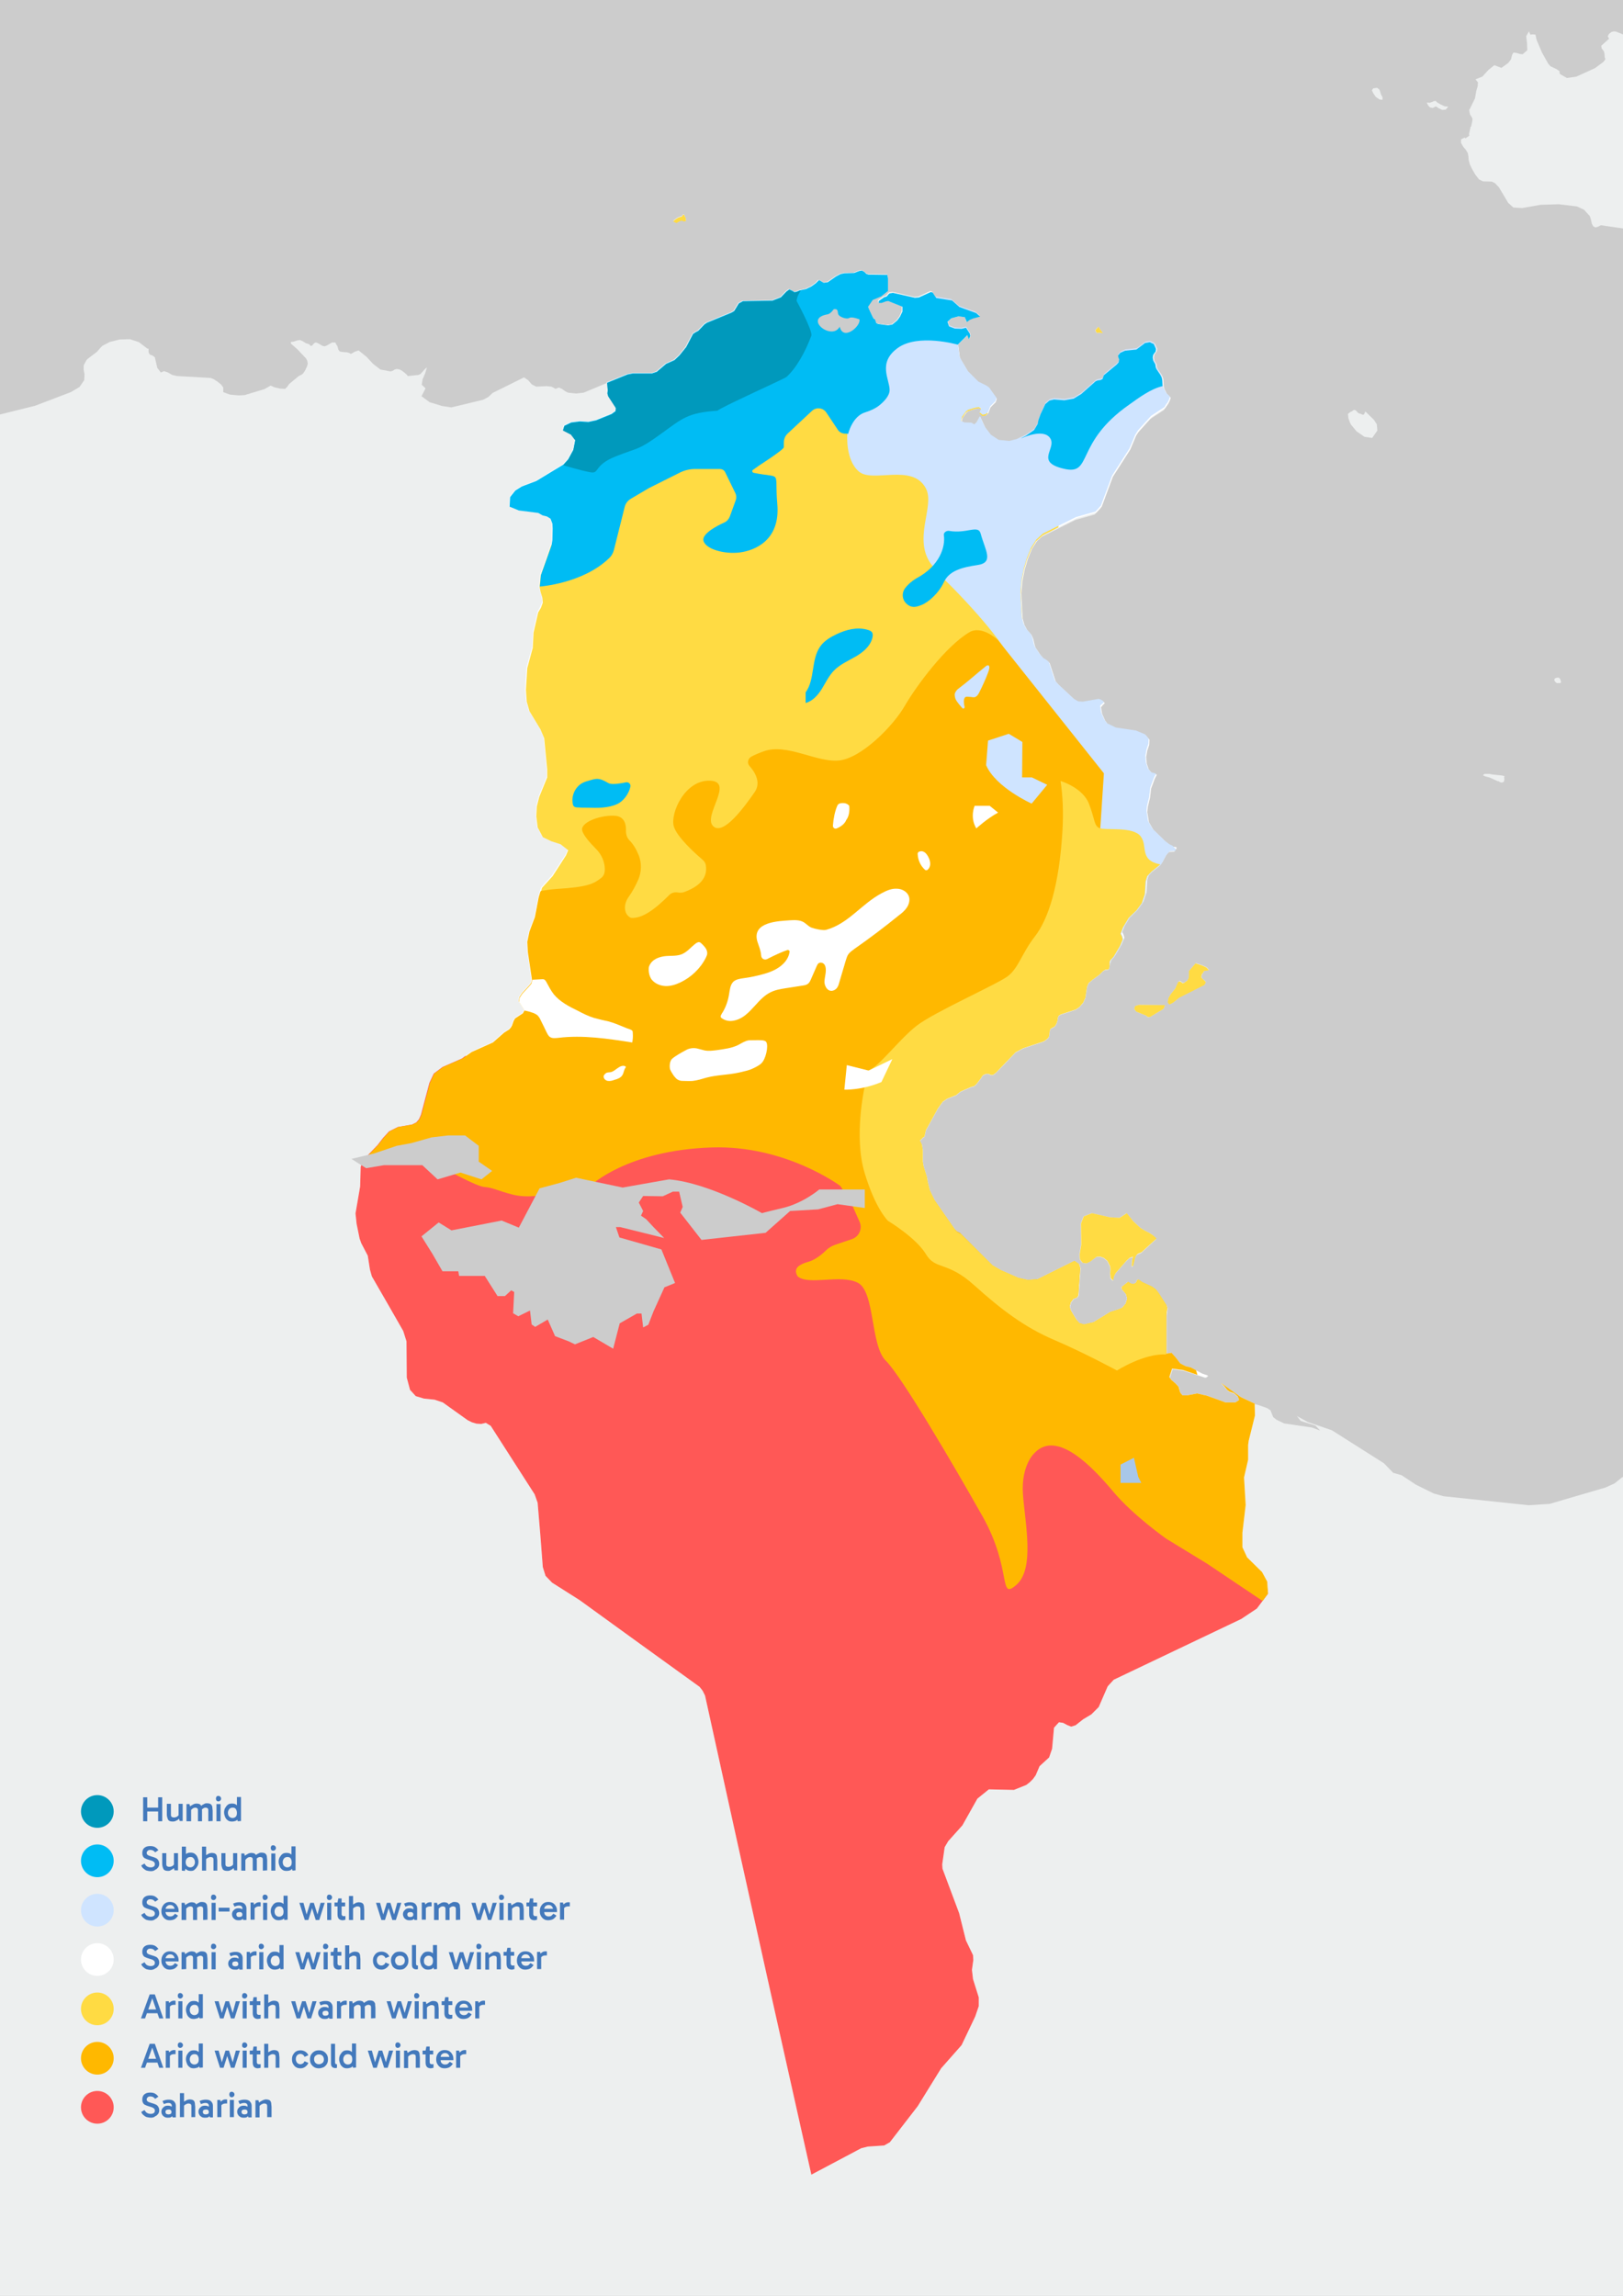 <?xml version="1.0" encoding="utf-8"?>
<!-- Generator: Adobe Illustrator 28.0.0, SVG Export Plug-In . SVG Version: 6.00 Build 0)  -->
<svg version="1.1" id="Layer_1" xmlns="http://www.w3.org/2000/svg" xmlns:xlink="http://www.w3.org/1999/xlink" x="0px" y="0px"
	 viewBox="0 0 595.3 841.9" style="enable-background:new 0 0 595.3 841.9;" xml:space="preserve">
<style type="text/css">
	.st0{fill:#CCCCCC;}
	.st1{fill:#EDEFEF;}
	.st2{fill:#FFFFFF;}
	.st3{fill:#FFDB43;}
	.st4{fill:#FF5856;}
	.st5{fill:#CFE4FF;}
	.st6{fill:#FFB800;}
	.st7{fill:#FBFAF6;}
	.st8{fill:#A8C7E9;}
	.st9{fill:#00BCF4;}
	.st10{fill:#0099BC;}
	.st11{fill:#4379BC;}
</style>
<rect x="0" class="st0" width="596.5" height="847.3"/>
<path class="st1" d="M422.9,453l-1.4-0.9l-1.6-0.8l-1.6-1l-2.6-2.4l-2.5-3l-2.6,1.7l-3.6-0.2l-6.6-1.5l-3,1.2l-1,2.6l0.1,7.7
	l-0.6,3.6l0.1,1.8l1,1.3l1.4,0.2l1.3-0.6l2.4-1.7l1.3-0.1l1.4,0.5l1.3,1.1l1,2l0.1,1.2l-0.1,1.6l0.2,1.6l0.9,0.9l0.3-1.5l0.6-1.2
	l3.9-4.5l1.2-1.1l1.3-0.4l-0.3,0.8l-0.2,2.6h0.5l0.8-3.2l0.4-0.8l0.5-0.4l1.4-0.6l5.4-5L422.9,453z M417.8,368.5l-1.3,0.4l-0.5,1.1
	l0.8,1l3.5,1.4l0.8,0.7l0.8-0.2l4.8-2.9l0.2-0.3l0.4-1.1L417.8,368.5z M251.5,79.8l-0.4-0.4v-0.5l-0.2-0.2l-0.3-0.2l-0.5,0.7
	l-1.3,0.4l-1,0.6l-0.9,0.8l1.2,0.6l0.9-0.5l0.9-0.4l1,0.3l0.7-0.1L251.5,79.8z M594.8,541.9l-2.6,2.1l-3.3,1.5l-20.5,6l-7.7,0.5
	l-31.2-3.3l-3.6-1l-6.5-3.2l-5.3-3.5l-3.1-0.9l-3.4-3.5l-19.1-12.1l-8.8-3l-4-2.2l1.4,1.8l5.4,1.7l1.7,1.8l-3-1.1L471,522l-2.7-1.3
	l-1.3-1l-1-2.5l-1.2-0.8l-2.8-1l-1.8-0.5l-0.5-0.2l-4.5-2.1l-7.4-5.3l1.3,1.3l1.2,1.4l0.9,0.6l1.5,0.5l1.4,1.2l0.5,1.3l-1.4,1h-3.6
	l-6.9-2.5l-3.5-0.8l-3.6,0.7h-1.8l-0.8-1l-0.5-2.1l-1.3-1.4l-1.3-1.1l-0.8-1.1l1-3.1l4,0.5l8,2.6l0.4-0.1l0.2-0.1l0.5-0.5l-2-0.7
	l-4.2-2.1l-2-0.5l-1.9-1l-1.6-2.1l-1.6-1.8l-1.9,0.3l0-14.3l0.3-2.5l-0.3-1l-2.8-4.4l-1.1-1.4l-1.4-1l-3.5-1.6l-1.3-0.9h-0.5
	l-0.5,1.1l-0.9,0.5l-1-0.2l-1-0.6l-2.4,1.9l0.2,0.8l1.4,1.6l0.5,1.7l-0.6,1.9l-1.3,1.5l-1.4,0.6l-2.9,0.9l-6.2,3.8l-3.5,0.8
	l-1.7-0.6l-1.1-1.2l-2-3.3l-0.5-1.5l0.4-1.6l1-1.3l1.3-0.5l0.5-0.8l0.7-10l-0.5-1.5l-1.6-1.1l-13.5,6.7l-3.6,0.3l-3.5-0.8l-6.4-2.8
	L364,464l-11.8-11.7l-1.1-0.6l-0.8-0.8l-7.5-10.8l-1.9-3.7l-0.8-3.2l-0.3-1.8l-1.2-3.8l-0.3-1.8v-4.1l-0.3-2l-0.8-1.7l0.4-0.2
	l0.7-0.8l0.5-0.4l0.5-2.3l4.4-8l1.8-2.5l1.6-1.1l3.3-1.3l1.6-1.3l3.9-1.7l1.1-0.3l0.8-0.7l1.8-2.3l0.4-0.6l0.5-0.5l1-0.3l0.9,0
	l0.8,0.4l0.8,0.1l1.1-0.8l7.2-7.5l2.8-1.5l7.5-2.5l0.8-0.5l0.6-0.5l0.5-0.6l0.2-0.9l0.1-1.1l0.3-1l1.6-0.9l0.6-1l0.4-1.2l0.1-1
	l0.3-0.7l0.7-0.4l5.5-1.8l1.3-0.9l1.4-1.6l0.8-1.8l0.6-4l0.7-1.4l1.3-1.1l2.7-1.9l1.4-1.4l0.8-0.4h0.8l0.6-0.3l0.2-1.3l0.1-1.2
	l0.3-0.6l0.5-0.5l0.7-0.8l2.3-3.9l1-2.4l-0.3-1.1l-0.5-1l0.9-2.3l2.1-3.5l2.8-2.8l1.9-2.6l1-3.3l0.4-4.6l0.6-1.9l1.5-1.6l3.3-2.7
	l1.9-3.5l1.3-1.4l2.1-0.1v-0.7l-1.2-0.2l-1.1-0.5l-1.7-1.3l-4.5-4.4l-1.6-2.8l-0.6-3.7l0.2-1.9l0.8-3.3l0.4-3.4l1.3-3.5l0.8-1.6
	l-1.8-0.5l-1.2-1.5l-0.7-2.1l-0.2-2.4l0.4-2.3l0.7-2.1l0.1-1.9l-1.3-1.6l-3.3-1.4l-7.4-1.2l-3.3-1.6l-1-1.4l-1.1-2.5l-0.5-2.5l1.1-1
	l0.3-0.2l-0.4-0.5l-0.8-0.4l-0.8-0.2l-5.7,0.9l-1.7-0.1l-1.6-0.9l-5.9-5.5l-1.1-1.3l-2.2-6.7l-1-0.9l-1.1-0.7l-1.3-1.5l-1.8-2.8
	l-0.3-0.9l-0.5-2.2l-0.4-1l-0.4-0.7l-1.5-1.7l-1-1.9l-0.5-2.2l-0.5-9.2l0.4-4.5l0.8-4.2l1.2-4l1.5-3.8l1.9-3l2.5-2.2l12.2-6.1l7.1-2
	l2.1-2.2l4.1-11l6.4-10.1l2.1-4.9l1-1.6l4.8-5.3l4.9-3.2l0.7-1.2l0.4-0.3l0.6-1.1l0.4-1.2l-0.5-0.5l-0.4-0.3l-0.6-0.7l-0.5-1
	l-0.4-0.8l-0.2-1l-0.1-2.2l-0.2-1l-0.5-1l-1.4-2.1l-0.3-0.7l-0.2-0.9l-0.8-1.5l-0.2-1.2l0.2-1.1l0.9-1.2l0.1-0.9l-0.8-1.8l-1.4-0.8
	l-1.7,0.3l-3.1,2.4l-4.1,0.4l-1.8,0.8l-0.7,1l0.1,0.7l0.3,0.7l-0.2,1.2l-0.7,0.8l-4.7,3.9l-0.2,0.5l-0.3,0.9l-0.8,0.4l-0.9,0.2
	l-0.8,0.3l-5.2,4.7l-2.8,1.7l-3.4,0.7l-3.8-0.3l-1.7,0.4l-1.5,1.3l-1.7,3.6L381,154l-0.3,1.5l-1.3,2.2l-3.1,2.1l-3.5,1.6l-2.7,0.7
	l-3.9-0.4l-2.9-1.9l-2.2-2.9l-1.8-3.9l-1.2,2.2l-0.8,0.8l-1.1-0.6l-2.5-0.1l-1.2-0.5l0.4-1.5l1.4-1.9l0.8-0.7l2.7-0.9l1.4-0.2
	l0.8,0.4l-0.6,1.5l1.1,0.9l1.1-0.2l0.9-0.8l0.8-2.1l1.9-1.9l0.4-1.2l-2.8-3.9l-0.8-0.6l-3.1-1.5l-3.8-3.9l-3.1-5.2l-0.6-5l3.5-3.5
	l0.6,1.5l0.5-1.2l-0.3-1l-1.3-2l-1.6,0.4l-2.5-0.1l-2.1-0.8l-0.6-1.7l1.5-1.3l2.6-0.7l2.3,0.3l0.5,1.7l1.1-0.8l1.2-0.5l2.6-0.7
	l-1.6-1.3l-6.1-2.2l-2.7-2.4l-5.8-0.9l-1.3-2l-0.7-0.2l-4.4,2l-1.5,0.1l-8-1.8l-1.2,0.2l-0.3,0.2l-0.4,0.5l-0.5,0.5l-0.8,0.2l-2,1.4
	v0.6h1l1.7-0.5l0.8-0.1l5.2,2.1l0,1.7L330,116l-1,1.4l-1.8,1.5l-1.6,0.3l-3.6-0.5l-0.7-0.3l-0.5-1.5l-0.5-0.3l-0.4-0.7l-1.3-2.8
	l-0.2-0.8l1.7-2.5l3.1-1.3l2.5-2l0-4.6l-0.2-1l0-0.3l-7-0.1l-0.8-0.3l-0.7-0.6l-0.8-0.5l-1,0.2l-1.8,0.7l-3.6,0.1l-1.4,0.3l-1.7,0.9
	l-3,2.1l-1.5,0.3l-1.6-1l-1.2,1.2l-1.8,1.1l-1.9,0.9l-2.4,0.5l-0.9,0.5l-0.9,0.2l-0.9-0.5l-1.1-0.5l-1.1,0.8l-2,2.1l-3.1,1.2
	l-10.8,0.2l-1.5,0.8l-1.7,2.8l-1,0.6l-9,3.7l-0.8,0.6l-2.3,2.4l-0.8,0.4l-1.1,0.7l-2.6,4.8l-2.5,3.1l-1.8,1.7l-3.1,1.4l-3.4,2.9
	l-1.8,0.6h-7l-2,0.4l-5.8,2.4l-1.6,0.7l-8.6,3.6l-2.8,0.3l-2.9-0.3l-1.2-0.6l-1.1-0.8l-1.1-0.5l-1.2,0.5l-1.5-0.8l-1.9-0.2l-3.7,0.2
	l-1.6-0.8l-1.4-1.6l-1.5-1l-11.5,5.7l-1.6,1.5l-1.9,1l-11.6,2.8l-3.4-0.5l-4.6-1.4l-3-2.2l1.5-2.9l-1.4-1.3l0.3-2l1-2.3l0.6-2.1
	l-0.8,0.7l-1.5,1.7l-0.8,0.4l-3.9,0.4l-0.6-0.7l-0.7-0.6l-0.8-0.6l-0.9-0.5l-1-0.2l-0.8,0.2L144,136l-0.8,0.2l-3.7-0.7l-2.7-2.1
	l-2.4-2.6l-2.9-2.3l-1.4,0.5l-1.4,0.8l-0.7-0.4l-0.7-0.2l-1.6-0.1l-1.1-0.2l-0.5-0.7l-0.3-1.2l-0.6-0.9l-0.1-0.4l-0.2-0.1h-1.1
	l-2.1,1.2l-0.7,0.2l-0.8-0.2l-1.5-0.9l-0.8-0.3l-0.4,0.1l-0.3,0.2l-0.6,0.7l-0.5,0.3l-0.3-0.2l-0.3-0.4l-0.5-0.2l-0.7-0.2l-1.5-0.9
	l-0.8-0.3l-0.8,0.1l-1.6,0.5l-0.9,0.1v0.6l2.4,2.1l3.2,3.4l0.4,0.8l0.2,1.1l-0.3,1l-0.6,1.3l-0.7,1.1l-0.5,0.5l-1.2,0.6l-3.5,2.9
	l-0.7,1l-0.8,0.8l-1.9-0.1l-2.1-0.5l-1.3-0.6l-2.3,1.3l-7.3,2.2l-2.2,0.1l-3.2-0.3l-2.4-0.9l0-1.7l-0.8-1.1l-1.4-1.1l-1.4-0.9
	l-1.1-0.4l-12.3-0.7l-1.7-0.4l-1.6-0.9l-1.4-0.5l-1.2,0.5l-1.3-1.7l-0.9-3.9l-1-0.7l-0.7-0.2l-0.4-0.4l-0.2-0.7l0-1.1l-0.5-0.1
	l-3-2.3l-3.3-1.1l-3.8,0.1l-3.6,0.9l-2.7,1.4l-0.8,0.8l-1.2,1.4l-3.3,2.5l-0.6,0.6l-1,1.9l0,1.6l0.3,1.7l-0.1,2.1l-1.7,2.5l-3.2,1.9
	l-13.1,5L0,152v689.9h595.3V541.6L594.8,541.9z M592.8,11.6l-0.8-0.1l-0.9,0.2l-0.9,0.7l-0.5,0.9l0.5,0.9l-2.9,2.6l0.2,1l0.8,1
	l0.2,0.9l0.1,1.3l0.2,0.6l-0.1,0.4l-0.7,0.8L585,25l-6.8,3.1l-3.5,0.5l-2.6-1.5l-0.1-1l-1-0.7l-2.3-1.1l-0.8-0.9l-2.3-4.1l-2-4.7
	l-0.4-1.9l-0.9-0.1l-1,0.1l-0.5-1.2l-1,1.8l0.3,2.6l0.1,2.5l-1.7,1.5l-1-0.1l-1.3-0.4l-1.1-0.1l-0.5,0.9l-0.4,1.6l-1,1.3l-2.5,1.8
	l-2.6-1l-2.2,1.8l-2.2,2.4l-2.5,1l0.9,1.1l-0.1,1.4l-0.5,1.7l-0.5,2.8l-1.9,3.9l-0.2,0.2l0,0.1l0.1,0.8l0.2,0.9l0.7,1.1l0.2,0.5
	l-0.1,0.9l-0.4,1.9l-0.2,0.1l-0.6,2.8l0.2,0.3l-0.4,0.4l-1.2,0.8l-0.1-0.4l-1.4,0.7l0,1.3l0.8,1.4l1,1.2l0.7,1.2l0.2,1.2l0.1,1.3
	l0.4,1.5l0.8,1.7l1.2,2.1l1.4,1.8l1.4,0.7l3.3,0.1l1.2,0.6l1.4,1.5l3.4,5.7l1.9,1.7l3.2,0.2l6.8-1.2l6.7-0.2l6.6,0.8l2.6,1.2
	l2.1,2.3l0.3,0.8l0.5,2.1l0.5,0.9l0.8,0.4l0.8-0.2l1.2-0.6l8.3,1.2V12.7L592.8,11.6z M505,155.6l-1.1-1.7l-3.1-3l-0.5,1.1l-0.5,0.1
	l-0.6-0.3l-0.7-0.2l-0.4-0.2l-0.8-0.9l-0.5-0.2l-0.4,0.1l-0.6,0.5l-0.4,0.1l-1,0.8l0.2,1.6l0.6,1.7l0.4,0.7l2,2.4l2.9,2l2.8,0.4
	l1.9-2.7L505,155.6z M441.1,359l-0.4-0.6l0.2-1.1l0.5-0.7l0.3-0.6l1.8-0.3l-0.9-1l-1.5-0.7l-2.1-0.7l-0.4-0.1l-2.4,2.8l0,1.5
	l-0.1,1.1l-0.5,0.9l-1.1,0.8l-0.6,0.1l-0.4-0.2l-0.4-0.4l-0.5-0.1l-0.4,0.4l-1,2.3l-1.7,2.1l-0.8,1.4l-0.3,1.6l0.6,0.8l1.4-0.7
	l2.1-1.8l9.3-4.7l0.5-1l-0.5-0.6L441.1,359z M403.6,120.9l-0.4-0.6l-0.2-0.4l-0.5,0.2l-0.1,0.3l-0.4,0.3l-0.3,0.5l0.5,0.9l0.6-0.1
	l0,0.1l0.3-0.1l0.8,0.1h0.5L403.6,120.9z M529.9,39l-1.5-0.7l-1.2-0.7l-0.6-0.6l-0.7,0.1l-0.7,0.3l-0.8,0.3l-1.1-0.1l0.5,1l0.7,0.8
	l1,0.2l1.2-0.6l1,0.7l1.3,0.6l1.3-0.1l0.9-1.1L529.9,39z M551.7,285.1l0-0.1l0.2-0.2l-0.2-0.2l-0.7-0.2l-3.8-0.4l-0.9-0.2l-1.8,0
	l-0.6,0.5l0.8,0.4l1.6,0.4l3.1,1.4h0.3l0.4,0.3l0.7,0.2l0.8-0.3l0.2-0.9L551.7,285.1z M507.1,35.6l-0.5-0.8l-0.6-1.9l-0.9-0.7
	l-1.4,0.2l-0.5,0.7l0.5,1.1l0.9,1.3l1.4,1l1.1,0.1L507.1,35.6z M572.3,249.1l-0.5-0.6h-0.6l-0.5,0.1l-0.5,0.3l-0.1,0.6l0.4,0.6
	l0.5,0.4h1.3l0.3-0.3L572.3,249.1z"/>
<path class="st2" d="M465.1,584.4l-2,2.7l-2.1,2.8l-5.7,3.8l-46.8,22.3l-2.2,2.4l-3.3,7.6l-2.7,2.7l-3,1.8l-2.8,2.2l-1.6,0.5
	l-1.5-0.6l-1.5-0.8l-1.5-0.2l-1.8,2l-0.7,7.7l-1.1,3.2l-3.5,3.2l-1.4,3.3l-1,1.4l-1.2,1.2l-1.3,1l-4.5,1.8l-9.2-0.2l-4.2,3.4
	l-5.5,9.8l-5.2,5.8l-1.3,2.2l-0.9,6.3l0.1,1.6l6.1,16.3l2.5,10l2.6,5.4l0.1,1.8l-0.5,3.6l0.4,3.4l2.1,6.7l0,3.2l-1.3,3.8l-5,10.5
	l-7.5,8.5l-8.6,13.9l-10.2,13.2l-2.1,1.2l-6,0.4l-2.4,0.6l-18.3,9.7c-1.3-5.8-2.6-11.6-3.9-17.4c-4-17.9-8-35.8-12-53.7
	c-3.9-17.6-7.8-35.2-11.7-52.8c-3.8-17.2-7.6-34.5-11.4-51.8l-0.9-1.8l-1.1-1.4c-14.7-10.6-29.4-21.2-44-31.8l-10.1-6.4l-2.4-2.5
	l-1-3.2c-0.6-7.9-1.2-15.8-1.9-23.6l-1.1-3.1c-5.4-8.4-10.7-16.7-16.1-25.1l-1.8-1.1l-1.7,0.4l-1.7-0.1l-1.7-0.5l-1.6-0.8l-9.1-6.5
	l-3-1l-3.9-0.4l-3-0.9l-2.1-2.3l-1.2-4.5l-0.1-13.3l-1.2-3.8c-3.8-6.7-7.7-13.4-11.5-20l-0.7-2.5l-0.8-5.1l-2.4-4.6l-0.6-1.7
	l-1.1-5.4l-0.4-3.8l1.7-9.9l0.2-7.2l0.3-0.8l0.8-1.9l5.1-5.3l2-2.6l2.2-2.4l3.2-1.6l5.2-0.9l1.6-0.8l1-1.2l0.7-1.6l3.1-11.7l1.6-3.4
	l3.2-2.4l7.1-3.1l1.2-0.9l2.2-1.6l7.8-3.5l4.1-3.6l1.9-1.2l0.6-0.7l0.4-0.7l0.6-1.7l0.5-0.9l2.9-1.9l0.6-1.1l-2.1-3.3l0.2-1.5l1-1.5
	l2.6-2.8l0.8-1l0.2-1.3l-1.5-10l-0.2-3.7l0.8-3.8l2-5.3l1.4-7.3l0.6-2l0.5-1.5l3.9-4.3l5-7.6l0.8-1.9l-2.8-2.2l-3.4-1.1l-3.1-1.5
	l-1.9-3.6l-0.5-4.1l0.2-3.6l0.9-3.5l2.9-7.1l0-3l-1.1-11.5l-1.4-3.3l-4-6.5l-1-3.5l-0.4-4.3l0.5-8l2.1-7.5l0.3-5.6l1.7-7.4l0.9-1.7
	l0.8-1.9l-0.2-1.8l-0.6-1.9l-0.4-2l0.4-4.2l3.9-10.9l0.1-0.3l0.3-1.6l0.1-4.2l0-0.1l-0.1-1.8l-0.5-1.3l-0.2-0.5v0l-1.3-0.8l-1.6-0.4
	l-1.6-0.9l-7.1-0.9l-3.4-1.4l0.2-3.5l1.9-2.4l2.4-1.5l5.3-2l9.9-6l1.8-2l1.9-3.5l0.7-3.6l0,0l-1.6-2.1v0l-2.9-1.5l0.5-1.6l2.5-1.2
	l3.2-0.4l3.1,0.2l2.8-0.6l5.7-2.3l1.5-1.1l0.1-1.2l-2.8-4.3l-0.3-1l0.1-1.2l-0.2-2.7c2.5-1,4.9-2,7.4-3l2-0.4h7l1.8-0.6l3.4-2.9h0
	l3.1-1.4l1.8-1.7l2.5-3.1l2.5-4.8l1.1-0.7l0.8-0.4l2.3-2.4l0.9-0.6l9-3.7l1-0.6l1.7-2.8l1.5-0.8h0l10.8-0.2l3.1-1.2l2-2.1l1.1-0.8
	l1.1,0.5l0.8,0.5h0l0.9-0.2l0.9-0.4l0.5-0.1l1.9-0.4l1.9-0.9l1.7-1.2l1.2-1.2l1.7,1l1.5-0.2l3-2.1l1.7-0.9l1.4-0.3l3.6-0.1l1.8-0.7
	l1-0.2l0.9,0.5l0.7,0.7l0.8,0.3l7,0.1v0l0,0.3l0.2,1l0,4.6v0l-2.5,2l-3.1,1.3l-1.7,2.5l0.3,0.8l1.3,2.8l0.4,0.7l0.5,0.3l0.5,1.4
	l0.7,0.3l3.6,0.5l1.6-0.3l1.8-1.5l1-1.4l0.9-1.9l0-1.7h0l-5.2-2.1l-0.8,0.1l-1.7,0.6h-1v-0.7l2-1.4l0.8-0.2l0.5-0.5v0l0.4-0.5
	l0.3-0.2l1.2-0.2l8,1.8l1.5-0.1l4.4-2l0.7,0.2l1.3,2h0l0.1,0l5.7,0.9l2.7,2.4l6.1,2.2l0.8,0.7l0.7,0.6l-2.6,0.7l-1.2,0.5l-1.1,0.8
	l-0.4-1.7v0l-2.3-0.3l-2.6,0.7l-1.5,1.3l0.6,1.7l2.1,0.8l2.5,0.1l1.6-0.4l1.3,2l0.1,0.2l0.2,0.8l-0.5,1.2l-0.6-1.5l-3.5,3.5l0.7,5
	l1.1,1.9l1.9,3.2l3.8,3.8l3,1.5l0.9,0.6l2.8,3.9l-0.4,1.2l-1.9,1.9v0l-0.8,2.1l0,0l-0.8,0.8l-1.1,0.2l-1.1-0.9l0.6-1.5l0,0l-0.8-0.4
	l-1.4,0.2l-2.6,0.8l-0.8,0.6h0l-1.4,1.9l-0.4,1.6l1.2,0.5l2.6,0.1l0.7,0.4l0.4,0.2l0.8-0.8l1.2-2.2l1.8,3.9l2.2,2.9l2.9,1.9l3.9,0.4
	l2.7-0.7h0l1.9-0.9l0.1,0l1.6-0.8l3-2.1h0l1.3-2.2v0l0.3-1.5l0.8-2.2l1.7-3.6l1.5-1.3l1.7-0.4l3.8,0.3l3.4-0.6l2.8-1.7l5.3-4.7
	l0.8-0.3l0.9-0.1l0.8-0.4l0.3-0.9l0.2-0.5l4.7-3.9v0l0.7-0.8l0.2-1.1l-0.3-0.7l-0.1-0.7l0.8-1l1.8-0.8l4.1-0.4l3.2-2.4l1.7-0.3
	l1.5,0.7l0.8,1.8l-0.1,0.9l-0.9,1.2l-0.2,1.1l0.2,1.1l0.8,1.4l0,0.2l0.1,0.8l0.2,0.5l0.1,0.2l1.4,2.1l0.5,1l0.2,1l0,0.1l0.1,2v0
	l0.2,0.8l0,0.2l0.4,0.8l0.5,1l0.6,0.7h0l0.4,0.3l0.5,0.6l-0.4,1.2l-0.6,1.1l-0.3,0.3l-0.7,1.2l-4.9,3.2l-4.8,5.3l-1,1.6l-2.1,5
	l-0.5,0.8l-5.9,9.2l-4.1,11l-2,2.2l-7.1,2l-6.4,3.2l-5.8,2.9l-2.4,2.2l-1.9,3l-1.5,3.7l-1.2,4l-0.8,4.2l-0.4,4.5l0.5,9.2l0.6,2.2
	l1,1.9l1.5,1.7l0.4,0.7l0.4,1l0.5,2.2l0.3,0.9l1.8,2.7l1.3,1.5l1.1,0.6l0.2,0.1l0.8,0.8l2.2,6.7l1.1,1.3l5.9,5.5l1.6,0.9l1.7,0.1
	l5.7-1l0.8,0.2l0.8,0.5l0.4,0.5l-0.3,0.3l-1.1,1l0.4,2.5l1.1,2.5l1,1.4l3.3,1.6l7.4,1.1l3.3,1.4l1.3,1.6l-0.1,1.9l-0.7,2.1l-0.4,2.3
	l0.2,2.4l0.7,2.1l1.2,1.5l1.8,0.5l-0.8,1.6l-1.3,3.5l-0.4,3.4l-0.8,3.3l-0.2,1.9l0.6,3.7l1.6,2.8l4.5,4.4l1.7,1.3l1.1,0.5l1.2,0.2
	v0.7l-2.1,0.1l-1.3,1.4l-1.9,3.5l-3.3,2.7l-1.5,1.6l-0.6,1.9l-0.3,4.7l-1.1,3.3l-1.9,2.6l-2.9,2.8l-2.1,3.5l-0.9,2.3l0.5,1l0.3,1.1
	l-1,2.4l-2.3,3.9l-0.7,0.8l-0.5,0.5l-0.3,0.6L407,354l-0.2,1.3l-0.6,0.3h-0.8l-0.8,0.5l-1.4,1.4l-2.6,1.9l-0.5,0.5l-0.8,0.7
	l-0.6,1.4l-0.6,4l-0.8,1.8l-1.4,1.6l-1.3,0.9l-5.5,1.8l-0.8,0.5l-0.3,0.7l-0.1,1l-0.4,1.2l-0.6,1l-1.6,0.9l-0.3,1l-0.1,1.1l-0.2,0.9
	l-0.5,0.6l-0.6,0.5l-0.8,0.5l-7.5,2.5l-2.8,1.5l-7.2,7.5l-1.1,0.8l-0.8,0l-0.8-0.4l-0.9,0l-1,0.4l-0.5,0.5l-0.3,0.6l-1.8,2.3
	l-0.8,0.7l-1.1,0.3l-3.9,1.7l-1.6,1.3l-3.3,1.3l-1.6,1.1l-1.8,2.5l-4.4,8l-0.5,2.3l-0.6,0.4l-0.7,0.8l-0.4,0.2l0.8,1.7l0.3,2l0,4.1
	l0.1,0.5l0.2,1.3l1.2,3.8l0.3,1.8l0.8,3.2l1.8,3.7l7.5,10.8l0.8,0.8l1.2,0.6L364,464l3.1,1.8l6.4,2.8l3.5,0.8l2.5-0.2l1-0.1
	l13.5-6.7l1.6,1.1l0.5,1.5l-0.7,10l-0.5,0.8l-1.3,0.5l-1,1.3l-0.4,1.6l0.5,1.5l2,3.3l1.1,1.2l1.7,0.5l3.5-0.8l6.2-3.8l2.9-0.9
	l1.4-0.6l1.3-1.5l0.6-1.9l-0.5-1.7l-1.4-1.6l-0.2-0.9l2.4-1.9l1,0.6l1,0.2l0.9-0.5l0.5-1.1h0.5l1.3,0.9l3.5,1.6l1.4,1l1.1,1.4
	l2.8,4.4l0.3,1l-0.3,2.5l0,14.3l1.9-0.3l1.6,1.8l1.6,2.1l1.9,1l2,0.5l1.9,1l2.3,1.2l1.1,0.4l1,0.3l-0.5,0.5l-0.2,0.1l-0.4,0.1
	l-1.4-0.5l-1.3-0.4l-5.3-1.8l-4-0.5l-1,3.1l0.8,1.1l1.3,1.1l0.5,0.5l0.8,0.9l0.6,2.1l0.8,1h1.8l3.6-0.7l2.1,0.5l1.4,0.3l6.9,2.5h3.6
	l1.4-0.9l-0.5-1.3l-1.4-1.2l-1.5-0.5l-0.9-0.6l-1.1-1.4l-1.3-1.3l7.4,5.3l4.5,2.1l0.5,0.2l0.1,4.4l-2.3,9.3l-0.2,1.5l0,5.4l-1.5,6.5
	l0.5,7.8l0.1,2.3l-1.2,10.2l0,3.2l0,2.1l1.4,3l0.3,0.7l5.5,5.4l1.9,3.5L465.1,584.4z"/>
<polygon class="st3" points="374.7,213.5 374.4,217.9 374.9,227.1 375.4,229.3 376.4,231.2 377.9,232.9 378.4,233.6 378.7,234.6 
	379.1,236.8 379.5,237.7 381.3,240.5 382.6,242 383.7,242.6 383.9,242.8 381.9,264.7 233.7,338.7 196.2,336.6 196.3,336.4 
	197.7,329.1 198.4,327.1 198.8,325.6 202.7,321.3 207.6,313.7 208.4,311.8 205.6,309.6 202.2,308.5 199.1,307 197.2,303.4 
	196.7,299.3 196.9,295.7 197.8,292.2 200.7,285.1 200.7,282.1 199.6,270.7 198.2,267.4 194.2,260.8 193.2,257.3 192.9,253 
	193.4,245 195.4,237.6 195.7,232 197.4,224.6 198.4,222.9 199.1,221 198.9,219.1 198.3,217.2 197.9,215.3 198.3,211.1 202.1,200.2 
	202.2,199.9 215.7,190.3 264.2,163.3 329.2,127.7 362.3,151.6 361.5,152.4 360.4,152.6 359.3,151.7 359.9,150.1 359.9,150.1 
	359.1,149.7 357.7,149.9 355,150.8 354.2,151.4 354.2,151.4 352.9,153.4 352.4,154.9 353.6,155.4 356.2,155.5 356.9,155.8 
	357.2,156.1 358,155.3 359.3,153 361,156.9 363.2,159.8 366.1,161.7 370,162.1 372.7,161.4 372.7,161.4 374.6,160.6 390.1,171.9 
	388.2,193.4 382.5,196.3 380,198.5 378.2,201.5 376.7,205.2 375.5,209.2 "/>
<path class="st4" d="M465.1,584.4l-2,2.7l-2.1,2.8l-5.7,3.8l-46.8,22.3l-2.2,2.4l-3.3,7.6l-2.7,2.7l-3,1.8l-2.8,2.2l-1.6,0.5
	l-1.5-0.6l-1.5-0.8l-1.5-0.2l-1.8,2l-0.7,7.7l-1.1,3.2l-3.5,3.2l-1.4,3.3l-1,1.4l-1.2,1.2l-1.3,1l-4.5,1.8l-9.2-0.2l-4.2,3.4
	l-5.5,9.8l-5.2,5.8l-1.3,2.2l-0.9,6.3l0.1,1.6l6.1,16.3l2.5,10l2.6,5.4l0.1,1.8l-0.5,3.6l0.4,3.4l2.1,6.7l0,3.2l-1.3,3.8l-5,10.5
	l-7.5,8.5l-8.6,13.9l-10.2,13.2l-2.1,1.2l-6,0.4l-2.4,0.6l-18.3,9.7c-1.3-5.8-2.6-11.6-3.9-17.4c-4-17.9-8-35.8-12-53.7
	c-3.9-17.6-7.8-35.2-11.7-52.8c-3.8-17.2-7.6-34.5-11.4-51.8l-0.9-1.8l-1.1-1.4c-14.7-10.6-29.4-21.2-44-31.8l-10.1-6.4l-2.4-2.5
	l-1-3.2c-0.6-7.9-1.2-15.8-1.9-23.6l-1.1-3.1c-5.4-8.4-10.7-16.7-16.1-25.1l-1.8-1.1l-1.7,0.4l-1.7-0.1l-1.7-0.5l-1.6-0.8l-9.1-6.5
	l-3-1l-3.9-0.4l-3-0.9l-2.1-2.3l-1.2-4.5l-0.1-13.3l-1.2-3.8c-3.8-6.7-7.7-13.4-11.5-20l-0.7-2.5l-0.8-5.1l-2.4-4.6l-0.6-1.7
	l-1.1-5.4l-0.4-3.8l1.7-9.9l0.2-7.2l0.3-0.8l0.8-1.9l5.1-5.3l2-2.6l2.2-2.4l3.2-1.6l5.2-0.9l1.6-0.8l1-1.2l0.7-1.6l3.1-11.7l1.6-3.4
	l3.2-2.4l7.1-3.1l1.2-0.9l139.5,9.2l29.4,63.1l33,39.1l84,50.8l0.1,2.3l-1.2,10.2l0,3.2l0,2.1l1.4,3l0.3,0.7l5.5,5.4l1.9,3.5
	L465.1,584.4z"/>
<path class="st5" d="M431.2,311.3v0.7l-2.1,0.1l-1.3,1.4l-1.9,3.5l-3.3,2.7l-1.5,1.6l-0.6,1.9l-0.3,4.7l-1.1,3.3l-1.9,2.6l-2.9,2.8
	l-2.1,3.5l-0.9,2.3l0.5,1l0.3,1.1l-1,2.4l-2.3,3.9l-0.7,0.8l-0.5,0.5l-0.3,0.6L407,354l-0.2,1.3l-0.6,0.3h-0.8l-0.8,0.5l-1.4,1.4
	l-2.6,1.9l-1.3,1.1l-0.6,1.4l-0.6,4l-0.8,1.8l-1.4,1.6l-1.3,0.9l-5.5,1.8l-0.8,0.5l-0.3,0.7l-0.1,1l-0.4,1.2l-0.6,1l-1.6,0.9l-0.3,1
	l-0.1,1.1l-0.2,0.9l-0.5,0.6l-0.6,0.5l-0.8,0.5l-7.5,2.5l-2.8,1.5l-7.2,7.5l-1.1,0.8l-0.8,0l-0.8-0.4l-0.9,0l-1,0.4l-0.5,0.5
	l-0.3,0.6l-1.8,2.3l-0.8,0.7l-1.1,0.3l-3.9,1.7l-1.6,1.3l-3.3,1.3l-1.6,1.1l-1.8,2.5l-4.4,8l-0.5,2.3l-0.6,0.4l-0.7,0.8l-0.4,0.2
	l0.8,1.7l0.3,2l0,4.1l0.3,1.8l1.2,3.8l0.3,1.8l0.8,3.2l1.8,3.7l7.5,10.8l0.8,0.8l1.2,0.6L364,464l3.1,1.8l6.4,2.8l3.5,0.8l3.6-0.3
	l13.5-6.7l1.6,1.1l0.5,1.5l-0.7,10l-0.5,0.8l-1.3,0.5l-1,1.3l-0.4,1.6l0.5,1.5l2,3.3l1.1,1.2l1.7,0.5l3.5-0.8l6.2-3.8l2.9-0.9
	l1.4-0.6l1.3-1.5l0.6-1.9l-0.5-1.7l-1.4-1.6l-0.2-0.9l2.4-1.9l1,0.6l1,0.2l0.9-0.5l0.5-1.1h0.5l1.3,0.9l3.5,1.6l1.4,1l1.1,1.4
	l2.8,4.4l0.3,1l-0.3,2.5l0,14.3c-8.2-0.4-18,5.9-18,5.9s-12.2-6.6-23-11.2c-10.8-4.6-19.4-11.1-29.4-20.1c-10-9-14.1-5.4-17.7-11.4
	c-3.6-6-13.9-12.2-13.9-12.2s-4.6-4.3-8.6-17.7c-4-13.4,0-31.2,0-31.2l1.3-6.2c3.8-1.1,11.5-11.6,17.9-16.5c6.3-4.9,29.1-15,33.2-18
	c4.1-3,5.2-8.4,10.1-14.7c4.9-6.3,8.9-18.5,10.1-38.7c0.4-7,0.1-13-0.7-18.3c-1.5-10-4.6-17.1-7.2-21.7c-4-7.1-5.7-14.5-13-25.8
	s-22-25.6-22-25.6l-4.9-5.5l-0.1-0.1c-7.5-9.6,1.2-21.7-2.3-28.3c-5-9.4-19.5-1.8-24.6-6.2s-4.2-14-4.2-14l0-15l32.4-35.1l5.7,0.9
	l2.7,2.4l6.1,2.2l0.8,0.7l0.7,0.6l-2.6,0.7l-1.2,0.5l-1.1,0.8l-0.4-1.7v0l-2.3-0.3l-2.6,0.7l-1.5,1.3l0.6,1.7l2.1,0.8l2.5,0.1
	l1.6-0.4l1.3,2l0.1,0.2l0.2,0.8l-0.5,1.2l-0.6-1.5l-3.5,3.5l0.7,5l1.1,1.9l1.9,3.2l3.8,3.8l3,1.5l0.9,0.6l2.8,3.9l-0.4,1.2l-1.9,1.9
	v0l-0.8,2.1l-0.9,0.8l-1.1,0.2l-1.1-0.9l0.6-1.5l0,0l-0.8-0.4l-1.4,0.2l-2.6,0.8l-0.8,0.6h0l-1.4,1.9l-0.4,1.6l1.2,0.5l2.6,0.1
	l0.7,0.4l0.4,0.2l0.8-0.8l1.2-2.2l1.8,3.9l2.2,2.9l2.9,1.9l3.9,0.4l2.7-0.7h0l1.9-0.9l1.6-0.8l3-2.1h0l1.3-2.2v0l0.3-1.5l0.8-2.2
	l1.7-3.6l1.5-1.3l1.7-0.4l3.8,0.3l3.4-0.6l2.8-1.7l5.3-4.7l0.8-0.3l0.9-0.1l0.8-0.4l0.3-0.9l0.2-0.5l4.7-3.9v0l0.7-0.8l0.2-1.1
	l-0.3-0.7l-0.1-0.7l0.8-1l1.8-0.8l4.1-0.4l3.2-2.4l1.7-0.3l1.5,0.7l0.8,1.8l-0.1,0.9l-0.9,1.2l-0.2,1.1l0.2,1.1l0.8,1.4l0,0.2
	l0.1,0.8l0.2,0.5l0.1,0.2l1.4,2.1l0.5,1l0.2,1l0,0.1l0.1,2v0l0.2,0.8l0,0.2l0.4,0.8l0.5,1l0.6,0.7h0l0.4,0.3l0.5,0.6l-0.4,1.2
	l-0.6,1.1l-0.3,0.3l-0.7,1.2l-4.9,3.2l-4.8,5.3l-1,1.6l-2.1,5l-0.5,0.8l-5.9,9.2l-4.1,11l-2,2.2l-7.1,2l-12.2,6.1l-2.4,2.2l-1.9,3
	l-1.5,3.7l-1.2,4l-0.8,4.2l-0.4,4.5l0.5,9.2l0.6,2.2l1,1.9l1.5,1.7l0.4,0.7l0.4,1l0.5,2.2l0.3,0.9l1.8,2.7l1.3,1.5l1.1,0.6l1,0.9
	l2.2,6.7l1.1,1.3l5.9,5.5l1.6,0.9l1.7,0.1l5.7-1l0.8,0.2l0.8,0.5l0.4,0.5l-0.3,0.3l-1.1,1l0.4,2.5l1.1,2.5l1,1.4l3.3,1.6l7.4,1.1
	l3.3,1.4l1.3,1.6l-0.1,1.9l-0.7,2.1l-0.4,2.3l0.2,2.4l0.7,2.1l1.2,1.5l1.8,0.5l-0.8,1.6l-1.3,3.5l-0.4,3.4l-0.8,3.3l-0.2,1.9
	l0.6,3.7l1.6,2.8l4.5,4.4l1.7,1.3l1.1,0.5L431.2,311.3z"/>
<path class="st6" d="M465.1,584.4l-2,2.7l-20.4-13.7l-14.9-9.1c0,0-12.1-8.5-19.4-17.2s-20.5-22.9-28.8-14.4c0,0-5.1,4.3-4.4,15.2
	c0.8,10.8,4.4,27.4-2.4,33.3c-6.7,5.9-1.4-5.5-12.4-25.1c-11-19.5-29.8-51.5-35.5-57.1s-3.9-25.4-10.3-28.6
	c-6.3-3.2-17.9,1.1-22-2.3c0,0-1.9-2.5,0.8-4.1c2.7-1.6,3.4-0.8,6.6-3c1.3-0.9,2.2-1.7,2.8-2.3c1-1,2.1-1.7,3.5-2.2l6.2-2.1
	c2.6-0.9,3.9-3.8,2.8-6.3l-3.6-8.1l-3.5-5.1c0,0-20.1-15-47.1-14.1c-31.2,1-44.6,14.1-44.6,14.1l-16.9,3.2c0,0-5.9,1.4-11.5,0
	c-5.5-1.4-7.4-2.6-10.4-2.8c-3-0.2-14.4-6.6-14.4-6.6l-8.4-1.6h-22.1l0.8-1.9l5.1-5.3l2-2.6l2.2-2.4l3.2-1.6l5.2-0.9l1.6-0.8l1-1.2
	l0.7-1.6l3.1-11.7l1.6-3.4l3.2-2.4l7.1-3.1l3.4-2.4l7.8-3.5l4.1-3.6l1.9-1.2l0.6-0.7l0.4-0.7l0.6-1.7l0.5-0.9l2.9-1.9l0.6-1.1
	l-0.1-0.1l-2-3.2l0.2-1.5l1-1.5l2.6-2.8l0.8-1l0.2-1.3l0,0l-1.5-10l-0.2-3.7l0.8-3.8l2-5.3l1.4-7.3l0.6-2l0.3-0.3
	c2.1-0.3,3.2-0.5,5.7-0.7c11.5-0.7,13.6-1.9,16.4-4.1c1.3-1,1.4-2.9,1.1-4.7c-0.4-2.3-1.5-4.3-3.2-6c-2-2-4.9-5.2-5-7
	c-0.1-2.9,7.3-5.5,12.4-5c3.3,0.4,3.8,3.4,3.7,5.6c0,1.3,0.4,2.5,1.3,3.4c1.4,1.4,2.5,3.3,3.4,5.5c1.1,2.8,1,6-0.1,8.7
	c-1.1,2.5-2.3,4.7-3.6,6.5c-1,1.4-1.6,3.1-1.3,4.8c0.2,1.3,0.9,2.3,2.1,2.9c4.2,0.4,9-3.3,14-8.3c0.8-0.9,2.1-1.2,3.2-1
	c0.6,0.1,1.2,0.1,1.9,0c6.1-2.1,9.1-5.4,8.4-9.9c-0.1-0.9-0.6-1.6-1.3-2.2c-2.6-2.2-9.5-8.4-10.5-12.3c-1.2-4.8,4.1-16.9,13.3-16.6
	c9.1,0.3-2.6,12.7,1.1,16.6c3.7,3.9,11.6-7.1,15.3-12.4c2.5-3.6,0-7.5-1.9-9.6c-0.9-1-0.6-2.6,0.5-3.3c1-0.6,2.6-1.3,4.8-2.1
	c8.5-3,19.3,4.2,27.5,3.4s19.9-12.6,24.2-20.1c4.3-7.4,15-21.8,23.6-26.9c4.6-2.8,10.5,2.8,10.5,2.8l38.9,48.9l-5,75.9l-0.8,0.7
	l-0.6,1.4l-0.6,4l-0.8,1.8l-1.4,1.6l-1.3,0.9l-5.5,1.8l-0.8,0.5l-0.3,0.7l-0.1,1l-0.4,1.2l-0.6,1l-1.6,0.9l-0.3,1l-0.1,1.1l-0.2,0.9
	l-0.5,0.6l-0.6,0.5l-0.8,0.5l-7.5,2.5l-2.8,1.5l-7.2,7.5l-1.1,0.8l-0.8,0l-0.8-0.4l-0.9,0l-1,0.4l-0.5,0.5l-0.3,0.6l-1.8,2.3
	l-0.8,0.7l-1.1,0.3l-3.9,1.7l-1.6,1.3l-3.3,1.3l-1.6,1.1l-1.8,2.5l-4.4,8l-0.5,2.3l-0.6,0.4l-0.7,0.8l-0.4,0.2l0.8,1.7l0.3,2l0,4.1
	l0.3,1.8l1.2,3.8l0.3,1.8l0.8,3.2l1.8,3.7l7.5,10.8l0.8,0.8l1.2,0.6L364,464l3.1,1.8l6.4,2.8l3.5,0.8l3.6-0.3l13.5-6.7l1.6,1.1
	l0.5,1.5l-0.7,10l-0.5,0.8l-1.3,0.5l-1,1.3l-0.4,1.6l0.5,1.5l2,3.3l1.1,1.2l1.7,0.5l3.5-0.8l6.2-3.8l2.9-0.9l1.4-0.6l1.3-1.5
	l0.6-1.9l-0.5-1.7l-1.4-1.6l-0.2-0.9l2.4-1.9l1,0.6l1,0.2l0.9-0.5l0.5-1.1h0.5l1.3,0.9l3.5,1.6l1.4,1l1.1,1.4l2.8,4.4l0.3,1
	l-0.3,2.5l0,14.3l1.9-0.3l1.6,1.8l1.6,2.1l1.9,1l2,0.5l1.9,1l0.5,1.7l-5.3-1.8l-4-0.5l-1,3.1l0.8,1.1l1.3,1.1l0.5,0.5l0.8,0.9
	l0.6,2.1l0.8,1h1.8l3.6-0.7l2.1,0.5l1.4,0.3l6.9,2.5h3.6l1.4-0.9l-0.5-1.3l-1.4-1.2l-1.5-0.5l-0.9-0.6l-1.1-1.4l-1.3-1.3l7.4,5.3
	l4.5,2.1l0.5,0.2l0.1,4.4l-2.3,9.3l-0.2,1.5l0,5.4l-1.5,6.5l0.6,10.1l-1.2,10.2l0,3.2l0,2.1l1.4,3l0.3,0.7l5.5,5.4l1.9,3.5
	L465.1,584.4z"/>
<path class="st3" d="M428.1,148.2L428.1,148.2l0.6-1.1L428.1,148.2z M428.2,145.1l-0.6-0.7L428.2,145.1L428.2,145.1z M417.4,158.3
	l-1,1.6l-2.1,5l2.1-5L417.4,158.3l4.8-5.3l4.9-3.2v0l-4.9,3.2L417.4,158.3z M426.6,142.4l-0.2-0.8l-0.1-2.1l0.1,2.1L426.6,142.4z
	 M423.7,133.8l0.1,0.8l0.2,0.5l-0.2-0.5L423.7,133.8z M422.9,129.9l0.9-1.2l0.1-0.9l-0.8-1.8h0l0.8,1.8l-0.1,0.9L422.9,129.9z
	 M363.1,149.5l1.9-1.9L363.1,149.5L363.1,149.5z M362.3,151.6L362.3,151.6l-0.9,0.8L362.3,151.6z M353.1,133.4l1.9,3.2l3.8,3.8
	l-3.8-3.8L353.1,133.4z M355.9,123.2l-0.2-0.8L355.9,123.2l-0.5,1.2L355.9,123.2z M352.9,153.4l1.4-1.9h0L352.9,153.4z M353.9,116.3
	l-2.3-0.3L353.9,116.3L353.9,116.3z M341.9,107.2l1.3,2h0L341.9,107.2L341.9,107.2z M325.5,100.9l0-0.3L325.5,100.9l0.2,1l0,4.6
	l0-4.6L325.5,100.9z M320,109.9l3.1-1.3l2.5-2v0l-2.5,2L320,109.9z M209.3,159.4L209.3,159.4l-2.9-1.5L209.3,159.4z M201.7,190.3
	L201.7,190.3l-1.3-0.8L201.7,190.3z M197.3,188.3l1.6,0.9l1.6,0.4l-1.6-0.4L197.3,188.3z M441.1,359l-0.5-0.6l0.2-1.1l0.5-0.6
	l0.3-0.6l1.8-0.3l-0.9-1l-1.5-0.7l-2.1-0.7l-0.4-0.1l-2.4,2.8l0,1.5l-0.1,1.1l-0.5,0.9l-1.1,0.8l-0.6,0.2l-0.4-0.3l-0.4-0.3
	l-0.5-0.1l-0.4,0.3l-1,2.3l-1.7,2.1l-0.8,1.4l-0.3,1.6l0.6,0.8l1.4-0.7l2.2-1.8l9.3-4.7l0.5-1l-0.5-0.6L441.1,359z M422.9,453
	l-1.4-0.9l-1.6-0.8l-1.6-1l-2.6-2.4l-2.4-3l-2.6,1.7l-3.6-0.2l-6.6-1.5l-3,1.2l-1,2.6l0.1,7.7l-0.6,3.6l0.1,1.8l1,1.3l1.4,0.2
	l1.3-0.6l2.4-1.8l1.3-0.1l1.4,0.5l1.3,1.1l1,2l0.1,1.1l-0.1,1.6l0.2,1.6l0.9,0.9l0.3-1.5l0.6-1.2l3.9-4.5l1.2-1.1l1.3-0.5l-0.3,0.9
	l-0.2,2.6h0.5l0.8-3.2l0.4-0.8l0.5-0.5l1.4-0.6l5.5-5L422.9,453z M417.8,368.5l-1.4,0.4L416,370l0.8,1l3.5,1.4l0.8,0.6l0.8-0.1
	l4.8-2.9l0.2-0.3l0.4-1.1L417.8,368.5z M403.6,120.9l-0.4-0.6l-0.2-0.4l-0.4,0.2l-0.1,0.3l-0.4,0.3l-0.3,0.5l0.5,0.9l0.6-0.1l0,0.1
	l0.3-0.1l0.8,0.1h0.5L403.6,120.9z M251.5,79.8l-0.4-0.4v-0.4l-0.2-0.2l-0.3-0.1l-0.5,0.7l-1.3,0.4l-1,0.6l-0.9,0.8l1.2,0.6l0.9-0.5
	l0.9-0.4l1,0.3l0.7-0.1L251.5,79.8z"/>
<polygon class="st7" points="186.9,186 187,182.5 186.9,186 "/>
<polygon class="st7" points="202.4,192.2 202.6,193.9 202.4,192.2 201.9,190.8 "/>
<polygon class="st7" points="196.6,176.6 206.5,170.6 196.6,176.7 191.3,178.6 "/>
<polygon class="st7" points="210.9,161.5 210.9,161.5 210.2,165.1 "/>
<polygon class="st7" points="218.5,154.3 224.2,152 218.5,154.3 215.7,154.9 "/>
<polygon class="st7" points="222.9,145.4 225.8,149.7 222.9,145.4 222.7,144.3 "/>
<polygon class="st7" points="238.9,137 240.7,136.4 238.9,137 231.9,137 229.9,137.4 231.9,137 "/>
<polygon class="st7" points="247.2,132 249,130.3 247.2,132 244.1,133.4 "/>
<polygon class="st7" points="258.3,118.7 259.1,118.2 258.3,118.8 "/>
<polygon class="st7" points="283.1,110.2 286.3,108.9 283.1,110.2 272.3,110.3 "/>
<polygon class="st7" points="288.3,106.8 289.4,106 288.3,106.8 "/>
<polygon class="st7" points="292.3,106.8 293.1,106.3 292.3,106.8 291.4,107 "/>
<polygon class="st7" points="300.4,102.6 300.4,102.6 299.2,103.8 "/>
<polygon class="st7" points="303.5,103.3 306.5,101.2 303.5,103.3 302,103.5 "/>
<polygon class="st7" points="320.3,116.7 320.7,116.9 320.7,116.9 "/>
<polygon class="st7" points="325.4,100.6 318.4,100.4 317.6,100.1 318.4,100.4 325.4,100.6 "/>
<polygon class="st7" points="325,108.7 325.5,108.2 325.5,108.3 325,108.7 324.2,108.9 "/>
<polygon class="st7" points="325.5,119.2 327.1,118.9 325.5,119.2 321.9,118.8 321.2,118.4 321.9,118.7 "/>
<polygon class="st7" points="330.8,112.5 330.9,114.1 330.8,112.5 "/>
<polygon class="st7" points="354.3,120.2 352.7,120.6 354.3,120.2 "/>
<polygon class="st7" points="356.2,155.5 356.9,155.8 356.2,155.5 353.6,155.4 "/>
<polygon class="st7" points="358.5,115.4 357.7,114.7 351.6,112.5 357.7,114.7 "/>
<polygon class="st7" points="359.3,153 359.3,153 358,155.3 "/>
<polygon class="st7" points="359.9,150.1 359.9,150.1 359.3,151.7 359.3,151.7 "/>
<polygon class="st7" points="361.8,142 362.7,142.6 362.7,142.6 361.8,142 358.8,140.5 "/>
<polygon class="st7" points="376.2,159.8 379.3,157.6 376.3,159.8 372.7,161.4 "/>
<polygon class="st7" points="379.3,157.6 380.6,155.5 379.3,157.6 "/>
<polygon class="st7" points="403.7,139.3 404.4,138.9 403.7,139.3 402.7,139.5 "/>
<polygon class="st7" points="405,137.5 409.7,133.6 409.7,133.6 "/>
<polygon class="st7" points="410.1,130.3 410.3,131 410.3,131 "/>
<polygon class="st7" points="410.4,132.8 410.6,131.7 410.3,131 410.6,131.7 "/>
<path class="st5" d="M378.4,294.7c0,0-13.2-5.9-16.7-14.1l0.7-9l7.6-2.5l5,3l-0.1,13h3.6l5.6,2.7L378.4,294.7z"/>
<path class="st0" d="M317.2,443v-6.8h-16.7c0,0-5.8,5-13.4,6.8s-7.6,1.9-7.6,1.9s-19.2-11.1-34.1-12.4l-17,3l-17.1-3.6l-6,1.9
	l-7.4,2l-7.6,14.4l-6.3-2.6l-18.4,3.6l-4.7-2.9l-6.3,5.1l4,6.4l3.7,6.4h5.8l0.3,1.7h9.4l4.7,7.4h2.7l2.3-2.1l1.1,0.6l-0.4,7.8
	l1.9,1.1l4.3-2.1l0.6,5.1l1.3,0.9l4.6-2.7l2.7,6.1l5,1.9l2.3,1.1l6.7-2.7l7.3,4.3l2.4-9.3l6.3-3.6h1.7l0.6,5.1l1.9-1l1.9-4.9l4-8.8
	l3.9-1.6l-5-12.3l-15.4-4.4l-1.3-3.8h1.6l16.1,4l-3.9-4l-2.7-2.9l-1.9-1.3l0.8-1.7l-1.6-3.1l1.6-2.4l7.2,0.1l3.7-1.7h2.3l1.3,5.6
	l-0.9,2.1l7.8,10l23.5-2.6l9-8l10.3-0.6l7.1-1.9L317.2,443z"/>
<polygon class="st0" points="180.5,429.4 176.6,432.5 168.9,430 160.5,432.5 154.9,427.3 140.8,427.3 134.3,428.4 128.9,425 
	137.2,423 145.5,420.2 150.9,419.2 158.3,417.1 164.3,416.4 170.6,416.4 175.6,420.2 175.6,426 "/>
<path class="st2" d="M366.1,298l-3.1-2.5h-5.5c0,0-1.9,4.1,0.6,8.3C358.1,303.8,362,300.2,366.1,298z"/>
<polygon class="st8" points="418.6,543.8 417.5,541.6 415.9,534.6 411,537.1 411,543.8 "/>
<polygon class="st8" points="413.7,499 418.6,489.4 412.6,492.5 408.3,499 "/>
<path class="st9" d="M353.9,116.3L353.9,116.3l-2.3-0.3l-2.6,0.7l-1.5,1.3l0.6,1.7l2.1,0.8l2.5,0.1l1.6-0.4l1.3,2l0.1,0.2l0.2,0.8
	l-0.5,1.2l-0.6-1.5l-3.5,3.5c0,0-14.5-4.2-22,1.2c-7.5,5.4-3,11.5-3,15.4c0,2.1-1.9,4.1-3.7,5.6c-1.5,1.2-3.3,2-5.2,2.6
	c-4.8,1.4-6.3,7.9-6.3,7.9l-1.5-0.1c-0.9-0.1-1.8-0.6-2.3-1.4l-4.2-6.3c-1.2-1.8-3.7-2.1-5.3-0.6l-8.8,8.2c-1,0.9-1.5,2.1-1.5,3.4
	v1.7c0,0.9-8.9,6.6-8.9,6.6l-2.4,1.7c-0.5,0.3-0.3,1,0.3,1.1c10.7,2.2,7.5-1.4,8.6,11.4c1.2,13.3-8.2,17.1-13.8,17.8
	c-5.6,0.7-12.6-1.2-13.3-4.4c-0.5-2.5,5-5.4,7.7-6.6c0.9-0.4,1.6-1.2,2-2.2l2.1-5.8c0.4-1,0.3-2.1-0.2-3l-3.6-7.4
	c-0.4-0.8-1.1-1.2-2-1.2h-9.1c-1.8,0-3.6,0.4-5.3,1.2l-11.6,5.8l-6.6,3.9c-1.2,0.7-2,1.8-2.3,3.1l-3.9,15.6
	c-0.3,1.2-0.9,2.3-1.9,3.2c-9.6,9.2-25.3,10.3-25.3,10.3l0.4-4.2l3.9-10.9l0.3-1.9l0.1-4.2l0-0.1l-0.1-1.8l-0.5-1.3l-0.2-0.5v0
	l-1.3-0.8l-1.6-0.4l-1.6-0.9l-7.1-0.9l-3.4-1.4l0.2-3.5l1.9-2.4l2.4-1.5l5.3-2l9.9-6l1.8-2l1.9-3.5l0.7-3.6l0,0l-1.6-2.1v0l-2.9-1.5
	l0.5-1.6l2.5-1.2l3.2-0.4l3.1,0.2l2.8-0.6l5.7-2.3l1.5-1.1l0.1-1.2l-2.8-4.3l-0.3-1l0.1-1.2l-0.2-2.7c2.5-1,4.9-2,7.4-3l2-0.4h7
	l1.8-0.6l3.4-2.9h0l3.1-1.4l1.8-1.7l2.5-3.1l2.5-4.8l1.1-0.7l0.8-0.4l2.3-2.4l0.9-0.6l9-3.7l1-0.6l1.7-2.8l1.5-0.8h0l10.8-0.2
	l3.1-1.2l2-2.1l1.1-0.8l1.1,0.5l0.8,0.5h0l0.9-0.2l0.9-0.4l0.5-0.1l1.9-0.4l1.9-0.9l1.7-1.2l1.2-1.2l1.7,1l1.5-0.2l3-2.1l1.7-0.9
	l1.4-0.3l3.6-0.1l1.8-0.7l1-0.2l0.9,0.5l0.7,0.7l0.8,0.3l7,0.1v0l0,0.3l0.2,1l0,4.6v0l-2.5,2l-3.1,1.3l-1.7,2.5l0.3,0.8l1.3,2.8
	l0.4,0.7l0.5,0.3l0.5,1.4l0.7,0.3l3.6,0.5l1.6-0.3l1.8-1.5l1-1.4l0.9-1.9l0-1.7h0l-5.2-2.1l-0.8,0.1l-1.7,0.6h-1v-0.7l2-1.4l0.8-0.2
	l0.5-0.5v0l0.4-0.5l0.3-0.2l1.2-0.2l8,1.8l1.5-0.1l4.4-2l0.7,0.2l1.3,2h0l5.8,0.9l2.7,2.4l6.1,2.2l0.8,0.7l0.7,0.6l-2.6,0.7
	l-1.2,0.5l-1.1,0.8L353.9,116.3z"/>
<path class="st0" d="M305.8,113.4c0,0-1.2,1.8-2.4,1.9c-8.8,1.6,1.8,9.8,4.6,4.5c1.3,5.5,8-0.4,7.2-2.7c0,0-2.8-1.1-3.7-0.5
	s-3.3-0.3-3.9-1.1S307.8,113.1,305.8,113.4z"/>
<path class="st9" d="M426.4,141.6c-4.3,1-8.6,4.2-12.1,6.7c-20.4,14.2-13.3,26.2-24.1,23.6c-10.8-2.5-2.5-7.4-5-11.2
	c-2.5-3.8-10.5,0-10.5,0l0-0.1l1.6-0.8l3-2.1h0l1.3-2.2v0l0.3-1.5l0.8-2.2l1.7-3.6l1.5-1.3l1.7-0.4l3.8,0.3l3.4-0.6l2.8-1.7l5.3-4.7
	l0.8-0.3l0.9-0.1l0.8-0.4l0.3-0.9l0.2-0.5l4.7-3.9v0l0.7-0.8l0.2-1.1l-0.3-0.7l-0.1-0.7l0.8-1l1.8-0.8l4.1-0.4l3.2-2.4l1.7-0.3
	l1.5,0.7l0.8,1.8l-0.1,0.9l-0.9,1.2l-0.2,1.1l0.2,1.1l0.8,1.4l0,0.2l0.1,0.8l0.2,0.5l0.1,0.2l1.4,2.1l0.5,1l0.2,1l0,0.1L426.4,141.6
	z"/>
<path class="st2" d="M221.4,394.9c0.1,0.8,0.8,1.4,1.6,1.5c0.8,0.1,1.6-0.1,2.4-0.4c1.1-0.3,2.2-0.7,2.8-1.6c0.6-0.8,0.6-2,1.2-2.8
	c0.1-0.1,0.2-0.3,0.1-0.4c0-0.1-0.1-0.1-0.2-0.2c-0.9-0.4-1.9,0.1-2.6,0.6c-0.8,0.5-1.5,1.2-2.4,1.5c-0.6,0.2-1.2,0.1-1.8,0.3
	C222.1,393.6,221.3,394.3,221.4,394.9L221.4,394.9z"/>
<path class="st2" d="M232.1,379c0.1,1.1,0,2.2-0.2,3.3c-9-1.4-18.1-2.8-27.1-1.7c-1.1,0.1-2.3,0.3-3.2-0.4c-0.5-0.4-0.8-1-1.1-1.6
	c-0.7-1.5-1.4-2.9-2.1-4.3c-0.3-0.7-0.7-1.4-1.2-1.9c-0.4-0.4-0.9-0.6-1.5-0.9c-1.1-0.4-2.2-0.7-3.3-0.9l-2-3.2l0.2-1.5l1-1.5
	l2.6-2.8l0.8-1l0.2-1.3l0,0c1.9-0.1,3.4-0.2,3.7-0.2c0.2,0,0.5,0,0.7,0.1c0.4,0.2,0.7,0.7,0.9,1.1c0.8,1.5,1.6,3,2.6,4.3
	c2.3,2.8,5.6,4.5,8.9,6.1c1.9,1,3.9,2,5.9,2.6c1.8,0.5,3.6,0.9,5.4,1.3c1.8,0.5,3.5,1.2,5.2,1.9c0.9,0.4,1.7,0.7,2.6,1
	c0.3,0.1,0.7,0.3,0.9,0.6C232.1,378.4,232.1,378.7,232.1,379z"/>
<path class="st2" d="M243.5,350.7c2-0.3,4.2,0,6.1-0.6c2.3-0.7,3.8-2.8,5.7-4.2c0.3-0.2,0.7-0.4,1.1-0.4c0.4,0,0.8,0.4,1.1,0.7
	c1,1,2,2.1,1.9,3.5c0,0.5-0.3,1-0.5,1.5c-2,4-5.4,7.2-9.4,9.1c-1.7,0.8-3.6,1.4-5.5,1.3s-3.8-0.9-5-2.4c-0.9-1.3-1.2-3-1-4.6
	C238.1,354.6,238.5,351.5,243.5,350.7z"/>
<path class="st2" d="M246.5,388.3c-1.1,1.1-0.9,3.4-0.7,3.9c0.4,0.9,0.7,1.3,1.2,2.1c0.6,0.8,1.2,1.6,2.2,1.9c0.5,0.2,1,0.2,1.5,0.2
	c1.1,0,2.2,0.1,3.4,0c1.7-0.2,3.3-0.7,5-1.2c4.3-1.1,7.5-0.9,12.1-1.9c1.3-0.3,3.6-0.8,4.8-1.4c0.9-0.4,2.5-1.2,3.2-1.9
	c1.7-1.5,2.7-6.3,1.9-7.8c-0.3-0.6-1.4-0.7-1.6-0.7c-1.2-0.1-4.2,0-4.8,0c-1.4,0.2-2.6,1-3.9,1.7c-2.4,1.2-5.1,1.5-7.8,1.9
	c-1.5,0.2-3.1,0.4-4.6,0.1c-0.9-0.2-1.8-0.5-2.7-0.7c0,0,0,0,0,0c-1.4-0.3-2.9-0.1-4.1,0.6C249.9,386,247.6,387.3,246.5,388.3z"/>
<path class="st2" d="M281.4,351.7c-1,0.5-2.1-0.1-2.2-1.2c-0.2-2.2-0.8-3.3-1.4-5.2c-2.2-7.4,8.2-7.5,11.8-7.8
	c1.8-0.1,3.7-0.2,5.2,0.7c1,0.6,1.8,1.6,2.9,2c1,0.4,4.2,1.1,5.3,0.8c8.3-2.3,12.9-9.5,20.5-13.5c1.7-0.9,3.5-1.7,5.4-1.6
	c1.9,0,3.9,1.1,4.5,2.9c0.4,1.3,0,2.8-0.7,3.9s-1.8,2.1-2.9,2.9c-5.3,4.3-10.7,8.4-16.3,12.3c-0.8,0.6-1.7,1.2-2.3,2
	c-0.5,0.7-0.7,1.5-1,2.4l-2.6,8.8c-0.3,0.9-0.8,1.6-1.6,2c-2.1,1-3.5-1.1-3.6-2.9c0-1.5,0.5-2.9,0.5-4.4c0-0.8-0.1-1.6-0.6-2.2
	c-0.5-0.6-1.5-0.8-2.1-0.3c-0.3,0.2-0.4,0.6-0.6,0.9c-0.7,1.6-1.4,3.2-2.1,4.8c-0.3,0.7-0.6,1.4-1.2,1.8c-0.5,0.4-1.1,0.5-1.7,0.6
	c-2.1,0.3-4.3,0.7-6.4,1c-1.9,0.3-3.8,0.6-5.6,1.5c-2.2,1.1-3.9,2.9-5.5,4.7c-2.4,2.6-4.8,5.4-8.7,5.8c-1.2,0.1-2.5-0.2-3.5-0.9
	c-0.2-0.1-0.5-0.3-0.5-0.5c-0.2-0.4,0.1-0.8,0.3-1.2c1.4-2.1,2.3-4.6,2.7-7.1c0.3-1.7,0.4-3.5,1.6-4.7c1-0.9,2.5-1.1,3.9-1.3
	c2.3-0.3,4.6-0.8,6.8-1.4c2.3-0.6,4.7-1.5,6.6-3c1.7-1.3,3-3.1,3.3-5.2c0.1-0.5-0.4-0.8-0.8-0.7
	C287.2,348.9,283.9,350.4,281.4,351.7z"/>
<path class="st2" d="M305.5,302.8c0,0.8,0.7,1.3,1.4,1c1.7-0.7,3-1.8,3.5-3.1c0.9-1.2,1.3-2.9,1.1-5.2c-0.7-0.8-1.7-1.2-3.3-0.9
	c-0.5,0.1-0.9,0.4-1.1,0.9C306.2,297.6,305.7,300.2,305.5,302.8z"/>
<path class="st2" d="M339.3,319c0.2,0.2,0.6,0.2,0.9,0c1.2-1,1.2-2.6,0.6-4.1c-1-2.4-2.4-3.1-3.6-2.6c-0.4,0.1-0.7,0.5-0.6,1
	C336.7,315.2,337.5,317.4,339.3,319z"/>
<path class="st5" d="M353.8,256c0.1-0.2,0.2-0.4,0.4-0.4c0.2-0.1,0.4-0.1,0.6-0.1c0.5,0,0.9,0.1,1.4,0.1c0.4,0.1,0.8,0.1,1.2,0.1
	c0.9-0.2,1.4-1,1.8-1.8c1.2-2.4,2.3-4.8,3.2-7.2c0.2-0.6,0.5-1.3,0.5-2c0-0.2-0.1-0.5-0.2-0.6c-0.3-0.3-0.9,0-1.2,0.3
	c-3.5,2.8-6.3,5.4-9.9,8.1c-0.6,0.4-1.2,1.2-1.4,1.9c-0.1,0.5,0.1,1.7,0.4,2.2c0.4,0.8,1.5,2.1,2.4,3.1c0.3,0.3,0.8,0.1,0.8-0.4
	C353.5,258,353.4,256.6,353.8,256z"/>
<path class="st9" d="M229.6,286.9c1-0.2,1.9,0.7,1.6,1.7c-0.6,2.6-2.6,5.3-4.9,6.3c-3.3,1.5-7.2,1.4-10.8,1.3c-1.3,0-2.5,0-3.8-0.1
	c-0.4,0-0.9-0.1-1.2-0.4c-0.2-0.2-0.4-0.6-0.4-0.9c-0.6-2.9,0.8-6.1,3.4-7.6c0.9-0.5,2-0.8,3.1-1.1c1-0.3,2.1-0.6,3.1-0.4
	c1.4,0.2,2.5,1,3.7,1.6C224.8,287.8,227.7,287.3,229.6,286.9z"/>
<path class="st9" d="M295.5,257.8c2.6-0.7,4.5-2.9,5.9-5.1c1.4-2.3,2.6-4.8,4.4-6.7c2.2-2.3,5.2-3.6,8-5.2c2.8-1.6,5.5-3.9,6.2-7
	c0.1-0.5,0.2-1.1,0-1.6c-0.3-0.8-1.2-1.1-2-1.3c-3.7-1-7.6,0-11,1.6c-2.3,1.1-4.6,2.4-6.1,4.5c-3.5,4.9-1.9,12.1-5.4,16.9"/>
<path class="st3" d="M427.7,482.4l0,14.3c-8.2-0.4-18,5.9-18,5.9s-12.2-6.6-23-11.2c-10.8-4.6-19.4-11.1-29.4-20.1
	c-10-9-14.1-5.4-17.7-11.4c-3.6-6-13.9-12.2-13.9-12.2s-4.6-4.3-8.6-17.7c-4-13.4,0-31.2,0-31.2l1.3-6.2
	c3.8-1.1,11.5-11.6,17.9-16.5c6.3-4.9,29.1-15,33.2-18c4.1-3,5.2-8.4,10.1-14.7c4.9-6.3,8.9-18.5,10.1-38.7c0.4-7,0.1-13-0.7-18.3
	l0,0c0,0,8.1,2.4,10.4,8.3c2.3,5.9,1.8,8.1,3.9,9c2.1,0.9,12.1-0.7,15,2.9s-0.7,8.8,7.3,10.4l-3.3,2.7l-1.5,1.6l-0.6,1.9l-0.3,4.7
	l-1.1,3.3l-1.9,2.6l-2.9,2.8l-2.1,3.5l-0.9,2.3l0.5,1l0.3,1.1l-1,2.4l-2.3,3.9l-0.7,0.8l-0.5,0.5l-0.3,0.6L407,354l-0.2,1.3
	l-0.6,0.3h-0.8l-0.8,0.5l-1.4,1.4l-2.6,1.9l-1.3,1.1l-0.6,1.4l-0.6,4l-0.8,1.8l-1.4,1.6l-1.3,0.9l-5.5,1.8l-0.8,0.5l-0.3,0.7l-0.1,1
	l-0.4,1.2l-0.6,1l-1.6,0.9l-0.3,1l-0.1,1.1l-0.2,0.9l-0.5,0.6l-0.6,0.5l-0.8,0.5l-7.5,2.5l-2.8,1.5l-7.2,7.5l-1.1,0.8l-0.8,0
	l-0.8-0.4l-0.9,0l-1,0.4l-0.5,0.5l-0.3,0.6l-1.8,2.3l-0.8,0.7l-1.1,0.3l-3.9,1.7l-1.6,1.3l-3.3,1.3l-1.6,1.1l-1.8,2.5l-4.4,8
	l-0.5,2.3l-0.6,0.4l-0.7,0.8l-0.4,0.2l0.8,1.7l0.3,2l0,4.1l0.3,1.8l1.2,3.8l0.3,1.8l0.8,3.2l1.8,3.7l7.5,10.8l0.8,0.8l1.2,0.6
	L364,464l3.1,1.8l6.4,2.8l3.5,0.8l3.6-0.3l13.5-6.7l1.6,1.1l0.5,1.5l-0.7,10l-0.5,0.8l-1.3,0.5l-1,1.3l-0.4,1.6l0.5,1.5l2,3.3
	l1.1,1.2l1.7,0.5l3.5-0.8l6.2-3.8l2.9-0.9l1.4-0.6l1.3-1.5l0.6-1.9l-0.5-1.7l-1.4-1.6l-0.2-0.9l2.4-1.9l1,0.6l1,0.2l0.9-0.5l0.5-1.1
	h0.5l1.3,0.9l3.5,1.6l1.4,1l1.1,1.4l2.8,4.4l0.3,1L427.7,482.4z"/>
<path class="st10" d="M297.6,123.1c-2.2,5.9-5.5,11.9-9.2,15.2c-1.4,0.9-24.7,11.4-25.2,12.3c-11.1,0.8-12.7,2.7-20.9,8.6
	c-8.3,6-7.9,4.8-16.3,8.1c-8.4,3.3-6,6.5-9.4,5.9c-3.5-0.6-10-2.6-10-2.6l1.8-2l1.9-3.5l0.7-3.6l0,0l-1.6-2.1v0l-2.9-1.5l0.5-1.6
	l2.5-1.2l3.2-0.4l3.1,0.2l2.8-0.6l5.7-2.3l1.5-1.1l0.1-1.2l-2.8-4.3l-0.3-1l0.1-1.2l-0.2-2.7c2.5-1,4.9-2,7.4-3l2-0.4h7l1.8-0.6
	l3.4-2.9h0l3.1-1.4l1.8-1.7l2.5-3.1l2.5-4.8l1.1-0.7l0.8-0.4l2.3-2.4l0.9-0.6l9-3.7l1-0.6l1.7-2.8l1.5-0.8h0l10.8-0.2l3.1-1.2l2-2.1
	l1.1-0.8l1.1,0.5l0.8,0.5h0l0.9-0.2l0.9-0.4l0.5-0.1c-1.6,2.3-1.5,3.8-1.5,3.8S298.1,121.2,297.6,123.1z"/>
<path class="st9" d="M331.9,215.8c-1.2,1.7-1,4,0.4,5.4c1.9,1.9,3.6,1.5,5.6,0.7c2.5-0.9,6.4-4.3,8.3-8.4s6.3-5.4,12.4-6.3
	c6.1-0.9,2.7-5.5,1.1-11.5c-0.9-3.4-5,0.1-11.5-1c-1-0.2-2.2,0.6-2,1.6c0.6,4.1-1.4,11.2-10.1,15.8
	C334,213.4,332.7,214.7,331.9,215.8z"/>
<path class="st2" d="M323.3,396.8l4-8.4l-8.7,4.2l-8-2l-0.9,9C309.7,399.6,316,399.9,323.3,396.8z"/>
<g>
	<circle class="st3" cx="35.7" cy="736.7" r="6"/>
</g>
<g>
	<circle class="st6" cx="35.7" cy="754.8" r="6"/>
</g>
<g>
	<circle class="st4" cx="35.7" cy="772.8" r="6"/>
</g>
<g>
	<circle class="st2" cx="35.7" cy="718.6" r="6"/>
</g>
<g>
	<g>
		<circle class="st5" cx="35.7" cy="700.5" r="6"/>
	</g>
</g>
<g>
	<circle class="st9" cx="35.7" cy="682.4" r="6"/>
</g>
<g>
	<circle class="st10" cx="35.7" cy="664.3" r="6"/>
</g>
<g>
	<g>
		<g>
			<path class="st11" d="M52.5,667.9v-8.8H54v8.8H52.5z M53.4,664.3v-1.4h5v1.4H53.4z M58,667.9v-8.8h1.5v8.8H58z"/>
			<path class="st11" d="M63.3,668c-0.5,0-0.9-0.1-1.1-0.2s-0.5-0.3-0.6-0.6s-0.2-0.5-0.3-0.9s-0.1-0.7-0.1-1v-3.8h1.5v4
				c0,0.4,0.1,0.7,0.3,0.8s0.4,0.2,0.7,0.2s0.5,0,0.8-0.1s0.5-0.2,0.7-0.4c0.2-0.2,0.4-0.4,0.5-0.6l0.1,0.8h-0.3v-4.7h1.5v6.3h-1.1
				l-0.3-1.2h0.4c-0.2,0.3-0.5,0.5-0.7,0.7s-0.6,0.3-0.9,0.5C63.9,668,63.6,668,63.3,668z"/>
			<path class="st11" d="M68.4,667.9v-6.3h1.1l0.3,1.2l-0.4,0c0.2-0.3,0.5-0.5,0.8-0.7c0.3-0.2,0.6-0.3,0.9-0.5
				c0.3-0.1,0.6-0.2,1-0.2c0.4,0,0.8,0.1,1.1,0.2c0.3,0.2,0.4,0.3,0.6,0.6c0.1,0.2,0.2,0.5,0.2,0.9s0.1,0.6,0.1,1v3.8h-1.5v-4
				c0-0.4-0.1-0.7-0.3-0.8c-0.2-0.1-0.4-0.2-0.6-0.2c-0.3,0-0.7,0.1-1,0.3c-0.3,0.2-0.6,0.5-0.8,0.8l-0.1-0.8h0.3v4.7L68.4,667.9
				L68.4,667.9z M76.4,667.9v-4c0-0.4-0.1-0.7-0.3-0.8c-0.2-0.1-0.4-0.2-0.6-0.2c-0.4,0-0.7,0.1-1,0.3c-0.3,0.2-0.6,0.5-0.8,0.8
				l-0.3-1.3c0.2-0.3,0.5-0.5,0.7-0.7s0.6-0.3,0.9-0.5s0.6-0.2,1-0.2c0.4,0,0.8,0.1,1.1,0.2c0.3,0.2,0.4,0.3,0.6,0.6
				c0.1,0.2,0.2,0.5,0.2,0.9s0.1,0.6,0.1,1v3.8L76.4,667.9L76.4,667.9z"/>
			<path class="st11" d="M79.2,659.6c0-0.3,0.1-0.5,0.2-0.7s0.4-0.3,0.7-0.3c0.3,0,0.5,0.1,0.7,0.3c0.2,0.2,0.3,0.4,0.3,0.7
				s-0.1,0.5-0.3,0.7c-0.2,0.2-0.4,0.3-0.7,0.3c-0.3,0-0.5-0.1-0.7-0.3C79.3,660.1,79.2,659.8,79.2,659.6z M80.9,667.9h-1.5v-6.3
				h1.5V667.9z"/>
			<path class="st11" d="M85.1,668c-0.6,0-1.1-0.1-1.5-0.4s-0.8-0.7-1-1.2c-0.2-0.5-0.4-1.1-0.4-1.7s0.1-1.2,0.4-1.7s0.6-0.9,1-1.2
				s0.9-0.4,1.5-0.4c0.6,0,1.1,0.1,1.5,0.4c0.4,0.3,0.8,0.7,1,1.1c0.2,0.5,0.3,1.1,0.3,1.8c0,0.7-0.1,1.2-0.3,1.8
				c-0.2,0.5-0.6,0.9-1,1.2C86.1,667.9,85.6,668,85.1,668z M85.3,666.7c0.5,0,0.9-0.2,1.2-0.5s0.4-0.8,0.4-1.4
				c0-0.6-0.2-1.1-0.4-1.4c-0.3-0.4-0.7-0.5-1.2-0.5s-0.9,0.2-1.2,0.5c-0.3,0.4-0.5,0.8-0.5,1.4c0,0.6,0.2,1.1,0.5,1.4
				C84.4,666.5,84.8,666.7,85.3,666.7z M87.2,667.9l-0.4-1.4H87v-3.4h-0.1V659h1.5v8.8L87.2,667.9L87.2,667.9z"/>
		</g>
	</g>
</g>
<g>
	<g>
		<g>
			<path class="st11" d="M55.3,686.2c-0.5,0-0.9-0.1-1.4-0.2s-0.8-0.4-1.2-0.7c-0.4-0.3-0.7-0.7-0.9-1.2l1.2-0.7
				c0.3,0.5,0.6,0.9,1,1.1c0.4,0.2,0.8,0.3,1.3,0.3c0.5,0,0.8-0.1,1.1-0.3s0.4-0.5,0.4-0.9c0-0.2,0-0.4-0.2-0.6
				c-0.1-0.2-0.3-0.3-0.6-0.5c-0.3-0.1-0.7-0.3-1.2-0.4c-0.7-0.2-1.2-0.4-1.6-0.6s-0.7-0.5-0.8-0.9c-0.2-0.3-0.2-0.7-0.2-1.1
				c0-0.5,0.1-0.9,0.3-1.3s0.6-0.7,1-0.9s1-0.3,1.6-0.3c0.7,0,1.3,0.1,1.8,0.4s0.9,0.7,1.2,1.1l-1.2,0.8c-0.2-0.3-0.5-0.5-0.8-0.7
				c-0.3-0.1-0.6-0.2-0.9-0.2c-0.5,0-0.8,0.1-1,0.3c-0.2,0.2-0.4,0.4-0.4,0.8c0,0.3,0.1,0.5,0.3,0.7s0.7,0.4,1.4,0.6
				c0.7,0.2,1.3,0.4,1.7,0.6c0.4,0.2,0.7,0.5,0.9,0.9c0.2,0.3,0.3,0.8,0.3,1.2c0,0.5-0.1,0.9-0.4,1.3s-0.6,0.7-1.1,0.9
				C56.5,686.1,55.9,686.2,55.3,686.2z"/>
			<path class="st11" d="M61.6,686.1c-0.5,0-0.9-0.1-1.1-0.2s-0.5-0.3-0.6-0.6s-0.2-0.5-0.3-0.9s-0.1-0.7-0.1-1v-3.8H61v4
				c0,0.4,0.1,0.7,0.3,0.8s0.4,0.2,0.7,0.2s0.5,0,0.8-0.1s0.5-0.2,0.7-0.4c0.2-0.2,0.4-0.4,0.5-0.6l0.1,0.8h-0.3v-4.7h1.5v6.3H64
				l-0.3-1.2h0.4c-0.2,0.3-0.5,0.5-0.7,0.7c-0.3,0.2-0.6,0.3-0.9,0.5C62.2,686.1,61.9,686.1,61.6,686.1z"/>
			<path class="st11" d="M66.7,686v-8.8h1.5v4.1h-0.1v3.4h0.1l-0.4,1.4L66.7,686L66.7,686z M70,686.1c-0.6,0-1.1-0.1-1.5-0.4
				c-0.4-0.3-0.8-0.7-1-1.2s-0.4-1.1-0.4-1.8c0-0.7,0.1-1.3,0.3-1.8s0.6-0.9,1-1.1c0.4-0.3,0.9-0.4,1.5-0.4c0.6,0,1.1,0.1,1.5,0.4
				s0.8,0.7,1,1.2s0.4,1.1,0.4,1.7s-0.1,1.2-0.4,1.7s-0.6,0.9-1,1.2C71.1,686,70.6,686.1,70,686.1z M69.8,684.8
				c0.5,0,0.9-0.2,1.2-0.5c0.3-0.4,0.5-0.8,0.5-1.4c0-0.6-0.2-1-0.5-1.4c-0.3-0.4-0.7-0.5-1.2-0.5s-0.9,0.2-1.2,0.5
				s-0.5,0.8-0.5,1.4c0,0.6,0.2,1.1,0.5,1.4C68.9,684.6,69.3,684.8,69.8,684.8z"/>
			<path class="st11" d="M74.1,686v-8.8h1.5v8.8H74.1z M78.3,686v-4c0-0.4-0.1-0.7-0.3-0.8c-0.2-0.1-0.4-0.2-0.7-0.2
				c-0.2,0-0.5,0-0.8,0.2c-0.3,0.1-0.5,0.2-0.7,0.4s-0.4,0.4-0.5,0.6l-0.3-1.3c0.2-0.3,0.5-0.5,0.8-0.7c0.3-0.2,0.6-0.3,0.9-0.5
				c0.3-0.1,0.7-0.2,1-0.2c0.4,0,0.8,0.1,1.1,0.2c0.3,0.2,0.5,0.3,0.6,0.6c0.1,0.2,0.2,0.5,0.2,0.9s0.1,0.6,0.1,1v3.8L78.3,686
				L78.3,686z"/>
			<path class="st11" d="M83.3,686.1c-0.5,0-0.9-0.1-1.1-0.2s-0.5-0.3-0.6-0.6s-0.2-0.5-0.3-0.9c-0.1-0.3-0.1-0.7-0.1-1v-3.8h1.5v4
				c0,0.4,0.1,0.7,0.3,0.8s0.4,0.2,0.7,0.2s0.5,0,0.8-0.1s0.5-0.2,0.7-0.4c0.2-0.2,0.4-0.4,0.5-0.6l0.1,0.8h-0.3v-4.7h1.5v6.3h-1.1
				l-0.3-1.2h0.4c-0.2,0.3-0.5,0.5-0.7,0.7s-0.6,0.3-0.9,0.5C84,686.1,83.7,686.1,83.3,686.1z"/>
			<path class="st11" d="M88.5,686v-6.3h1.1l0.3,1.2l-0.4,0c0.2-0.3,0.5-0.5,0.8-0.7c0.3-0.2,0.6-0.3,0.9-0.5c0.3-0.1,0.6-0.2,1-0.2
				c0.4,0,0.8,0.1,1.1,0.2c0.3,0.2,0.4,0.3,0.6,0.6c0.1,0.2,0.2,0.5,0.2,0.9s0.1,0.6,0.1,1v3.8h-1.5v-4c0-0.4-0.1-0.7-0.3-0.8
				c-0.2-0.1-0.4-0.2-0.6-0.2c-0.3,0-0.7,0.1-1,0.3c-0.3,0.2-0.6,0.5-0.8,0.8l-0.1-0.8H90v4.7L88.5,686L88.5,686z M96.4,686v-4
				c0-0.4-0.1-0.7-0.3-0.8c-0.2-0.1-0.4-0.2-0.6-0.2c-0.4,0-0.7,0.1-1,0.3c-0.3,0.2-0.6,0.5-0.8,0.8l-0.3-1.3
				c0.2-0.3,0.5-0.5,0.7-0.7s0.6-0.3,0.9-0.5s0.6-0.2,1-0.2c0.4,0,0.8,0.1,1.1,0.2c0.3,0.2,0.4,0.3,0.6,0.6c0.1,0.2,0.2,0.5,0.2,0.9
				s0.1,0.6,0.1,1v3.8L96.4,686L96.4,686z"/>
			<path class="st11" d="M99.3,677.7c0-0.3,0.1-0.5,0.2-0.7s0.4-0.3,0.7-0.3c0.3,0,0.5,0.1,0.7,0.3c0.2,0.2,0.3,0.4,0.3,0.7
				s-0.1,0.5-0.3,0.7c-0.2,0.2-0.4,0.3-0.7,0.3c-0.3,0-0.5-0.1-0.7-0.3C99.4,678.2,99.3,677.9,99.3,677.7z M101,686h-1.5v-6.3h1.5
				V686z"/>
			<path class="st11" d="M105.1,686.1c-0.6,0-1.1-0.1-1.5-0.4s-0.8-0.7-1-1.2c-0.2-0.5-0.4-1.1-0.4-1.7s0.1-1.2,0.4-1.7
				s0.6-0.9,1-1.2s0.9-0.4,1.5-0.4c0.6,0,1.1,0.1,1.5,0.4c0.4,0.3,0.8,0.7,1,1.1c0.2,0.5,0.3,1.1,0.3,1.8c0,0.7-0.1,1.2-0.3,1.8
				c-0.2,0.5-0.6,0.9-1,1.2C106.2,686,105.7,686.1,105.1,686.1z M105.4,684.8c0.5,0,0.9-0.2,1.2-0.5s0.4-0.8,0.4-1.4
				c0-0.6-0.2-1.1-0.4-1.4c-0.3-0.4-0.7-0.5-1.2-0.5s-0.9,0.2-1.2,0.5c-0.3,0.4-0.5,0.8-0.5,1.4c0,0.6,0.2,1.1,0.5,1.4
				C104.5,684.6,104.9,684.8,105.4,684.8z M107.3,686l-0.4-1.4h0.1v-3.4h-0.1v-4.1h1.5v8.8L107.3,686L107.3,686z"/>
		</g>
	</g>
</g>
<g>
	<g>
		<g>
			<path class="st11" d="M55.3,704.3c-0.5,0-0.9-0.1-1.4-0.2s-0.8-0.4-1.2-0.7c-0.4-0.3-0.7-0.7-0.9-1.2l1.2-0.7
				c0.3,0.5,0.6,0.9,1,1.1c0.4,0.2,0.8,0.3,1.3,0.3c0.5,0,0.8-0.1,1.1-0.3s0.4-0.5,0.4-0.9c0-0.2,0-0.4-0.2-0.6
				c-0.1-0.2-0.3-0.3-0.6-0.5c-0.3-0.1-0.7-0.3-1.2-0.4c-0.7-0.2-1.2-0.4-1.6-0.6s-0.7-0.5-0.8-0.9c-0.2-0.3-0.2-0.7-0.2-1.1
				c0-0.5,0.1-0.9,0.3-1.3s0.6-0.7,1-0.9s1-0.3,1.6-0.3c0.7,0,1.3,0.1,1.8,0.4s0.9,0.7,1.2,1.1l-1.2,0.8c-0.2-0.3-0.5-0.5-0.8-0.7
				c-0.3-0.1-0.6-0.2-0.9-0.2c-0.5,0-0.8,0.1-1,0.3c-0.2,0.2-0.4,0.4-0.4,0.8c0,0.3,0.1,0.5,0.3,0.7s0.7,0.4,1.4,0.6
				c0.7,0.2,1.3,0.4,1.7,0.6c0.4,0.2,0.7,0.5,0.9,0.9c0.2,0.3,0.3,0.8,0.3,1.2c0,0.5-0.1,0.9-0.4,1.3s-0.6,0.7-1.1,0.9
				C56.5,704.2,55.9,704.3,55.3,704.3z"/>
			<path class="st11" d="M62.3,704.2c-0.6,0-1.2-0.1-1.6-0.4c-0.5-0.3-0.8-0.7-1.1-1.2c-0.3-0.5-0.4-1.1-0.4-1.7
				c0-0.7,0.1-1.2,0.4-1.8c0.3-0.5,0.6-0.9,1.1-1.2c0.5-0.3,1-0.4,1.6-0.4s1.2,0.1,1.7,0.4c0.5,0.3,0.8,0.7,1.1,1.2s0.4,1.1,0.4,1.7
				c0,0.1,0,0.2,0,0.2c0,0.1,0,0.2,0,0.2h-4.9v-1.2h3.8l-0.3,0.7c0-0.6-0.1-1.1-0.4-1.5c-0.3-0.4-0.7-0.6-1.3-0.6
				c-0.5,0-0.9,0.2-1.2,0.5c-0.3,0.3-0.5,0.7-0.5,1.2v0.7c0,0.5,0.2,1,0.5,1.3s0.7,0.5,1.2,0.5c0.5,0,0.8-0.1,1.1-0.3
				c0.3-0.2,0.5-0.5,0.7-0.7l1.1,0.7c-0.3,0.5-0.7,0.9-1.1,1.2S63,704.2,62.3,704.2z"/>
			<path class="st11" d="M66.6,704.1v-6.3h1.1l0.3,1.2l-0.4,0c0.2-0.3,0.5-0.5,0.8-0.7c0.3-0.2,0.6-0.3,0.9-0.5
				c0.3-0.1,0.6-0.2,1-0.2c0.4,0,0.8,0.1,1.1,0.2c0.3,0.2,0.4,0.3,0.6,0.6c0.1,0.2,0.2,0.5,0.2,0.9s0.1,0.6,0.1,1v3.8h-1.5v-4
				c0-0.4-0.1-0.7-0.3-0.8c-0.2-0.1-0.4-0.2-0.6-0.2c-0.3,0-0.7,0.1-1,0.3c-0.3,0.2-0.6,0.5-0.8,0.8l-0.1-0.8h0.3v4.7L66.6,704.1
				L66.6,704.1z M74.5,704.1v-4c0-0.4-0.1-0.7-0.3-0.8c-0.2-0.1-0.4-0.2-0.6-0.2c-0.4,0-0.7,0.1-1,0.3c-0.3,0.2-0.6,0.5-0.8,0.8
				l-0.3-1.3c0.2-0.3,0.5-0.5,0.7-0.7s0.6-0.3,0.9-0.5s0.6-0.2,1-0.2c0.4,0,0.8,0.1,1.1,0.2c0.3,0.2,0.4,0.3,0.6,0.6
				c0.1,0.2,0.2,0.5,0.2,0.9s0.1,0.6,0.1,1v3.8L74.5,704.1L74.5,704.1z"/>
			<path class="st11" d="M77.4,695.8c0-0.3,0.1-0.5,0.2-0.7s0.4-0.3,0.7-0.3c0.3,0,0.5,0.1,0.7,0.3c0.2,0.2,0.3,0.4,0.3,0.7
				s-0.1,0.5-0.3,0.7c-0.2,0.2-0.4,0.3-0.7,0.3c-0.3,0-0.5-0.1-0.7-0.3C77.4,696.2,77.4,696,77.4,695.8z M79.1,704.1h-1.5v-6.3h1.5
				V704.1z"/>
			<path class="st11" d="M84.2,701h-4v-1.4h4V701z"/>
			<path class="st11" d="M87.4,704.2c-0.5,0-0.9-0.1-1.2-0.3s-0.6-0.4-0.8-0.8c-0.2-0.3-0.3-0.7-0.3-1.1c0-0.4,0.1-0.8,0.3-1.1
				s0.5-0.6,0.8-0.8s0.8-0.3,1.2-0.3c0.6,0,1.1,0.1,1.5,0.4c0.4,0.3,0.6,0.7,0.8,1.2l-0.8,0v-1.6c0-0.3-0.1-0.5-0.3-0.7
				s-0.5-0.3-0.9-0.3c-0.2,0-0.5,0-0.8,0.1s-0.6,0.2-0.9,0.3l-0.5-1.1c0.4-0.2,0.8-0.3,1.2-0.4s0.8-0.1,1.2-0.1c0.6,0,1,0.1,1.4,0.3
				c0.4,0.2,0.6,0.5,0.8,0.8c0.2,0.3,0.3,0.8,0.3,1.2v4.2h-1.2l-0.3-1.2l0.7-0.2c-0.2,0.5-0.4,0.9-0.8,1.2S88,704.2,87.4,704.2z
				 M87.8,703c0.3,0,0.6-0.1,0.8-0.2s0.3-0.4,0.3-0.7c0-0.3-0.1-0.5-0.3-0.7c-0.2-0.2-0.5-0.2-0.8-0.2s-0.6,0.1-0.8,0.2
				s-0.3,0.4-0.3,0.7c0,0.3,0.1,0.5,0.3,0.7S87.4,703,87.8,703z"/>
			<path class="st11" d="M93,697.7l0.4,1.7v4.6h-1.5v-6.3L93,697.7L93,697.7z M93.2,700.2l-0.3-0.1v-1.1l0.1-0.2
				c0.1-0.2,0.2-0.3,0.4-0.5c0.2-0.2,0.4-0.3,0.7-0.5c0.3-0.1,0.5-0.2,0.8-0.2c0.1,0,0.2,0,0.4,0s0.2,0,0.3,0.1v1.4h-0.4
				c-0.6,0-1,0.1-1.3,0.3S93.3,699.8,93.2,700.2z"/>
			<path class="st11" d="M96.3,695.8c0-0.3,0.1-0.5,0.2-0.7s0.4-0.3,0.7-0.3c0.3,0,0.5,0.1,0.7,0.3c0.2,0.2,0.3,0.4,0.3,0.7
				s-0.1,0.5-0.3,0.7c-0.2,0.2-0.4,0.3-0.7,0.3c-0.3,0-0.5-0.1-0.7-0.3C96.4,696.2,96.3,696,96.3,695.8z M98,704.1h-1.5v-6.3H98
				V704.1z"/>
			<path class="st11" d="M102.2,704.2c-0.6,0-1.1-0.1-1.5-0.4s-0.8-0.7-1-1.2c-0.2-0.5-0.4-1.1-0.4-1.7s0.1-1.2,0.4-1.7
				s0.6-0.9,1-1.2s0.9-0.4,1.5-0.4c0.6,0,1.1,0.1,1.5,0.4c0.4,0.3,0.8,0.7,1,1.1c0.2,0.5,0.3,1.1,0.3,1.8c0,0.7-0.1,1.2-0.3,1.8
				c-0.2,0.5-0.6,0.9-1,1.2C103.2,704.1,102.7,704.2,102.2,704.2z M102.4,702.9c0.5,0,0.9-0.2,1.2-0.5s0.4-0.8,0.4-1.4
				c0-0.6-0.2-1.1-0.4-1.4c-0.3-0.4-0.7-0.5-1.2-0.5s-0.9,0.2-1.2,0.5c-0.3,0.4-0.5,0.8-0.5,1.4c0,0.6,0.2,1.1,0.5,1.4
				S101.9,702.9,102.4,702.9z M104.3,704.1l-0.4-1.4h0.1v-3.4H104v-4.1h1.5v8.8L104.3,704.1L104.3,704.1z"/>
			<path class="st11" d="M111.8,704.1l-2-6.3h1.5l1.3,4.8h-0.3l1.5-4.8h1.3l1.5,4.8h-0.3l1.3-4.8h1.5l-2,6.3h-1.3l-1.5-4.8h0.3
				l-1.5,4.8H111.8z"/>
			<path class="st11" d="M119.9,695.8c0-0.3,0.1-0.5,0.2-0.7s0.4-0.3,0.7-0.3c0.3,0,0.5,0.1,0.7,0.3c0.2,0.2,0.3,0.4,0.3,0.7
				s-0.1,0.5-0.3,0.7c-0.2,0.2-0.4,0.3-0.7,0.3c-0.3,0-0.5-0.1-0.7-0.3C119.9,696.2,119.9,696,119.9,695.8z M121.6,704.1H120v-6.3
				h1.5V704.1z"/>
			<path class="st11" d="M122.7,699.1v-1.4h3.9v1.4H122.7z M125.7,704.2c-0.6,0-1.1-0.2-1.4-0.5c-0.3-0.3-0.5-0.9-0.5-1.6v-4.3v-0.1
				l0.3-1.5h1.2v5.7c0,0.3,0.1,0.5,0.2,0.6c0.1,0.1,0.3,0.2,0.5,0.2c0.1,0,0.3,0,0.4,0c0.1,0,0.2,0,0.3-0.1v1.4
				c-0.1,0-0.3,0.1-0.4,0.1C126,704.2,125.9,704.2,125.7,704.2z"/>
			<path class="st11" d="M128,704.1v-8.8h1.5v8.8H128z M132.2,704.1v-4c0-0.4-0.1-0.7-0.3-0.8c-0.2-0.1-0.4-0.2-0.7-0.2
				c-0.2,0-0.5,0-0.8,0.2c-0.3,0.1-0.5,0.2-0.7,0.4s-0.4,0.4-0.5,0.6l-0.3-1.3c0.2-0.3,0.5-0.5,0.8-0.7c0.3-0.2,0.6-0.3,0.9-0.5
				c0.3-0.1,0.7-0.2,1-0.2c0.4,0,0.8,0.1,1.1,0.2c0.3,0.2,0.5,0.3,0.6,0.6c0.1,0.2,0.2,0.5,0.2,0.9s0.1,0.6,0.1,1v3.8L132.2,704.1
				L132.2,704.1z"/>
			<path class="st11" d="M139.9,704.1l-2-6.3h1.5l1.3,4.8h-0.3l1.5-4.8h1.3l1.5,4.8h-0.3l1.3-4.8h1.5l-2,6.3h-1.3l-1.5-4.8h0.3
				l-1.5,4.8H139.9z"/>
			<path class="st11" d="M150.1,704.2c-0.5,0-0.9-0.1-1.2-0.3s-0.6-0.4-0.8-0.8s-0.3-0.7-0.3-1.1c0-0.4,0.1-0.8,0.3-1.1
				c0.2-0.3,0.5-0.6,0.8-0.8s0.8-0.3,1.2-0.3c0.6,0,1.1,0.1,1.5,0.4c0.4,0.3,0.6,0.7,0.8,1.2l-0.8,0v-1.6c0-0.3-0.1-0.5-0.3-0.7
				s-0.5-0.3-0.9-0.3c-0.2,0-0.5,0-0.8,0.1s-0.6,0.2-0.9,0.3l-0.5-1.1c0.4-0.2,0.8-0.3,1.1-0.4s0.8-0.1,1.2-0.1c0.6,0,1,0.1,1.4,0.3
				c0.4,0.2,0.6,0.5,0.8,0.8c0.2,0.3,0.3,0.8,0.3,1.2v4.2H152l-0.3-1.2l0.7-0.2c-0.1,0.5-0.4,0.9-0.8,1.2S150.7,704.2,150.1,704.2z
				 M150.5,703c0.4,0,0.6-0.1,0.8-0.2c0.2-0.2,0.3-0.4,0.3-0.7c0-0.3-0.1-0.5-0.3-0.7c-0.2-0.2-0.5-0.2-0.8-0.2
				c-0.4,0-0.6,0.1-0.8,0.2c-0.2,0.2-0.3,0.4-0.3,0.7c0,0.3,0.1,0.5,0.3,0.7S150.1,703,150.5,703z"/>
			<path class="st11" d="M155.8,697.7l0.4,1.7v4.6h-1.5v-6.3L155.8,697.7L155.8,697.7z M155.9,700.2l-0.3-0.1v-1.1l0.1-0.2
				c0.1-0.2,0.2-0.3,0.4-0.5s0.4-0.3,0.7-0.5c0.3-0.1,0.5-0.2,0.8-0.2c0.1,0,0.2,0,0.4,0s0.2,0,0.3,0.1v1.4h-0.4
				c-0.6,0-1,0.1-1.3,0.3S156,699.8,155.9,700.2z"/>
			<path class="st11" d="M159.2,704.1v-6.3h1.1l0.3,1.2l-0.4,0c0.2-0.3,0.5-0.5,0.8-0.7c0.3-0.2,0.6-0.3,0.9-0.5
				c0.3-0.1,0.6-0.2,1-0.2c0.4,0,0.8,0.1,1.1,0.2c0.3,0.2,0.4,0.3,0.6,0.6s0.2,0.5,0.2,0.9s0.1,0.6,0.1,1v3.8h-1.5v-4
				c0-0.4-0.1-0.7-0.3-0.8c-0.2-0.1-0.4-0.2-0.6-0.2c-0.4,0-0.7,0.1-1,0.3c-0.3,0.2-0.6,0.5-0.8,0.8l-0.1-0.8h0.3v4.7L159.2,704.1
				L159.2,704.1z M167.2,704.1v-4c0-0.4-0.1-0.7-0.3-0.8c-0.2-0.1-0.4-0.2-0.6-0.2c-0.4,0-0.7,0.1-1,0.3c-0.3,0.2-0.6,0.5-0.8,0.8
				l-0.3-1.3c0.2-0.3,0.5-0.5,0.7-0.7s0.6-0.3,0.9-0.5s0.6-0.2,1-0.2c0.4,0,0.8,0.1,1.1,0.2c0.3,0.2,0.4,0.3,0.6,0.6
				s0.2,0.5,0.2,0.9s0.1,0.6,0.1,1v3.8L167.2,704.1L167.2,704.1z"/>
			<path class="st11" d="M174.9,704.1l-2-6.3h1.5l1.3,4.8h-0.3l1.5-4.8h1.3l1.5,4.8h-0.3l1.3-4.8h1.5l-2,6.3H179l-1.5-4.8h0.3
				l-1.5,4.8H174.9z"/>
			<path class="st11" d="M183,695.8c0-0.3,0.1-0.5,0.2-0.7s0.4-0.3,0.7-0.3c0.3,0,0.5,0.1,0.7,0.3c0.2,0.2,0.3,0.4,0.3,0.7
				s-0.1,0.5-0.3,0.7c-0.2,0.2-0.4,0.3-0.7,0.3c-0.3,0-0.5-0.1-0.7-0.3C183.1,696.2,183,696,183,695.8z M184.7,704.1h-1.5v-6.3h1.5
				V704.1z"/>
			<path class="st11" d="M190.1,697.6c0.4,0,0.8,0.1,1.1,0.2c0.3,0.2,0.5,0.3,0.6,0.6c0.1,0.2,0.2,0.5,0.2,0.9s0.1,0.6,0.1,1v3.8
				h-1.5v-4c0-0.4-0.1-0.7-0.3-0.8c-0.2-0.1-0.4-0.2-0.7-0.2c-0.2,0-0.5,0-0.8,0.2c-0.3,0.1-0.5,0.2-0.7,0.4s-0.4,0.4-0.5,0.6
				l-0.1-0.8h0.3v4.7h-1.5v-6.3h1.1l0.3,1.2l-0.4,0c0.2-0.3,0.5-0.5,0.8-0.7c0.3-0.2,0.6-0.3,0.9-0.5
				C189.4,697.6,189.7,697.6,190.1,697.6z"/>
			<path class="st11" d="M193.1,699.1v-1.4h3.9v1.4H193.1z M196,704.2c-0.6,0-1.1-0.2-1.4-0.5s-0.5-0.9-0.5-1.6v-4.3v-0.1l0.3-1.5
				h1.2v5.7c0,0.3,0.1,0.5,0.2,0.6s0.3,0.2,0.5,0.2c0.1,0,0.3,0,0.4,0c0.1,0,0.2,0,0.3-0.1v1.4c-0.1,0-0.3,0.1-0.4,0.1
				C196.4,704.2,196.2,704.2,196,704.2z"/>
			<path class="st11" d="M201.1,704.2c-0.6,0-1.2-0.1-1.6-0.4c-0.5-0.3-0.8-0.7-1.1-1.2c-0.3-0.5-0.4-1.1-0.4-1.7
				c0-0.7,0.1-1.2,0.4-1.8c0.3-0.5,0.6-0.9,1.1-1.2c0.5-0.3,1-0.4,1.6-0.4s1.2,0.1,1.7,0.4c0.5,0.3,0.8,0.7,1.1,1.2
				c0.3,0.5,0.4,1.1,0.4,1.7c0,0.1,0,0.2,0,0.2c0,0.1,0,0.2,0,0.2h-4.9v-1.2h3.8l-0.3,0.7c0-0.6-0.1-1.1-0.4-1.5
				c-0.3-0.4-0.7-0.6-1.3-0.6c-0.5,0-0.9,0.2-1.2,0.5c-0.3,0.3-0.4,0.7-0.4,1.2v0.7c0,0.5,0.1,1,0.4,1.3s0.7,0.5,1.2,0.5
				c0.5,0,0.9-0.1,1.1-0.3s0.5-0.5,0.7-0.7l1.1,0.7c-0.3,0.5-0.7,0.9-1.1,1.2S201.8,704.2,201.1,704.2z"/>
			<path class="st11" d="M206.5,697.7l0.4,1.7v4.6h-1.5v-6.3L206.5,697.7L206.5,697.7z M206.6,700.2l-0.3-0.1v-1.1l0.1-0.2
				c0.1-0.2,0.2-0.3,0.4-0.5s0.4-0.3,0.7-0.5c0.3-0.1,0.5-0.2,0.8-0.2c0.1,0,0.2,0,0.4,0s0.2,0,0.3,0.1v1.4h-0.4
				c-0.6,0-1,0.1-1.3,0.3S206.7,699.8,206.6,700.2z"/>
		</g>
	</g>
</g>
<g>
	<g>
		<g>
			<path class="st11" d="M55.3,722.4c-0.5,0-0.9-0.1-1.4-0.2s-0.8-0.4-1.2-0.7c-0.4-0.3-0.7-0.7-0.9-1.2l1.2-0.7
				c0.3,0.5,0.6,0.9,1,1.1c0.4,0.2,0.8,0.3,1.3,0.3c0.5,0,0.8-0.1,1.1-0.3s0.4-0.5,0.4-0.9c0-0.2,0-0.4-0.2-0.6
				c-0.1-0.2-0.3-0.3-0.6-0.5c-0.3-0.1-0.7-0.3-1.2-0.4c-0.7-0.2-1.2-0.4-1.6-0.6s-0.7-0.5-0.8-0.9c-0.2-0.3-0.2-0.7-0.2-1.1
				c0-0.5,0.1-0.9,0.3-1.3s0.6-0.7,1-0.9s1-0.3,1.6-0.3c0.7,0,1.3,0.1,1.8,0.4s0.9,0.7,1.2,1.1l-1.2,0.8c-0.2-0.3-0.5-0.5-0.8-0.7
				c-0.3-0.1-0.6-0.2-0.9-0.2c-0.5,0-0.8,0.1-1,0.3c-0.2,0.2-0.4,0.4-0.4,0.8c0,0.3,0.1,0.5,0.3,0.7s0.7,0.4,1.4,0.6
				c0.7,0.2,1.3,0.4,1.7,0.6c0.4,0.2,0.7,0.5,0.9,0.9c0.2,0.3,0.3,0.8,0.3,1.2c0,0.5-0.1,0.9-0.4,1.3s-0.6,0.7-1.1,0.9
				C56.5,722.2,55.9,722.4,55.3,722.4z"/>
			<path class="st11" d="M62.3,722.3c-0.6,0-1.2-0.1-1.6-0.4c-0.5-0.3-0.8-0.7-1.1-1.2c-0.3-0.5-0.4-1.1-0.4-1.7
				c0-0.7,0.1-1.2,0.4-1.8c0.3-0.5,0.6-0.9,1.1-1.2c0.5-0.3,1-0.4,1.6-0.4s1.2,0.1,1.7,0.4c0.5,0.3,0.8,0.7,1.1,1.2s0.4,1.1,0.4,1.7
				c0,0.1,0,0.2,0,0.2c0,0.1,0,0.2,0,0.2h-4.9v-1.2h3.8l-0.3,0.7c0-0.6-0.1-1.1-0.4-1.5c-0.3-0.4-0.7-0.6-1.3-0.6
				c-0.5,0-0.9,0.2-1.2,0.5c-0.3,0.3-0.5,0.7-0.5,1.2v0.7c0,0.5,0.2,1,0.5,1.3s0.7,0.5,1.2,0.5c0.5,0,0.8-0.1,1.1-0.3
				c0.3-0.2,0.5-0.5,0.7-0.7l1.1,0.7c-0.3,0.5-0.7,0.9-1.1,1.2S63,722.3,62.3,722.3z"/>
			<path class="st11" d="M66.6,722.2v-6.3h1.1L68,717l-0.4,0c0.2-0.3,0.5-0.5,0.8-0.7c0.3-0.2,0.6-0.3,0.9-0.5
				c0.3-0.1,0.6-0.2,1-0.2c0.4,0,0.8,0.1,1.1,0.2c0.3,0.2,0.4,0.3,0.6,0.6c0.1,0.2,0.2,0.5,0.2,0.9s0.1,0.6,0.1,1v3.8h-1.5v-4
				c0-0.4-0.1-0.7-0.3-0.8c-0.2-0.1-0.4-0.2-0.6-0.2c-0.3,0-0.7,0.1-1,0.3c-0.3,0.2-0.6,0.5-0.8,0.8l-0.1-0.8h0.3v4.7L66.6,722.2
				L66.6,722.2z M74.5,722.2v-4c0-0.4-0.1-0.7-0.3-0.8c-0.2-0.1-0.4-0.2-0.6-0.2c-0.4,0-0.7,0.1-1,0.3c-0.3,0.2-0.6,0.5-0.8,0.8
				l-0.3-1.3c0.2-0.3,0.5-0.5,0.7-0.7s0.6-0.3,0.9-0.5s0.6-0.2,1-0.2c0.4,0,0.8,0.1,1.1,0.2c0.3,0.2,0.4,0.3,0.6,0.6
				c0.1,0.2,0.2,0.5,0.2,0.9s0.1,0.6,0.1,1v3.8L74.5,722.2L74.5,722.2z"/>
			<path class="st11" d="M77.4,713.8c0-0.3,0.1-0.5,0.2-0.7s0.4-0.3,0.7-0.3c0.3,0,0.5,0.1,0.7,0.3c0.2,0.2,0.3,0.4,0.3,0.7
				s-0.1,0.5-0.3,0.7c-0.2,0.2-0.4,0.3-0.7,0.3c-0.3,0-0.5-0.1-0.7-0.3C77.4,714.3,77.4,714.1,77.4,713.8z M79.1,722.2h-1.5v-6.3
				h1.5V722.2z"/>
			<path class="st11" d="M86,722.3c-0.5,0-0.9-0.1-1.2-0.3s-0.6-0.4-0.8-0.8c-0.2-0.3-0.3-0.7-0.3-1.1c0-0.4,0.1-0.8,0.3-1.1
				s0.5-0.6,0.8-0.8s0.8-0.3,1.2-0.3c0.6,0,1.1,0.1,1.5,0.4c0.4,0.3,0.6,0.7,0.8,1.2l-0.8,0V718c0-0.3-0.1-0.5-0.3-0.7
				s-0.5-0.3-0.9-0.3c-0.2,0-0.5,0-0.8,0.1s-0.6,0.2-0.9,0.3l-0.5-1.1c0.4-0.2,0.8-0.3,1.2-0.4s0.8-0.1,1.2-0.1c0.6,0,1,0.1,1.4,0.3
				c0.4,0.2,0.6,0.5,0.8,0.8c0.2,0.3,0.3,0.8,0.3,1.2v4.2h-1.2l-0.3-1.2l0.7-0.2c-0.2,0.5-0.4,0.9-0.8,1.2S86.6,722.3,86,722.3z
				 M86.3,721.1c0.3,0,0.6-0.1,0.8-0.2s0.3-0.4,0.3-0.7c0-0.3-0.1-0.5-0.3-0.7c-0.2-0.2-0.5-0.2-0.8-0.2s-0.6,0.1-0.8,0.2
				s-0.3,0.4-0.3,0.7c0,0.3,0.1,0.5,0.3,0.7C85.7,721,86,721.1,86.3,721.1z"/>
			<path class="st11" d="M91.6,715.8l0.4,1.7v4.6h-1.5v-6.3L91.6,715.8L91.6,715.8z M91.7,718.3l-0.3-0.1V717l0.1-0.2
				c0.1-0.2,0.2-0.3,0.4-0.5c0.2-0.2,0.4-0.3,0.7-0.5c0.3-0.1,0.5-0.2,0.8-0.2c0.1,0,0.2,0,0.4,0s0.2,0,0.3,0.1v1.4h-0.4
				c-0.6,0-1,0.1-1.3,0.3S91.9,717.9,91.7,718.3z"/>
			<path class="st11" d="M94.9,713.8c0-0.3,0.1-0.5,0.2-0.7s0.4-0.3,0.7-0.3c0.3,0,0.5,0.1,0.7,0.3c0.2,0.2,0.3,0.4,0.3,0.7
				s-0.1,0.5-0.3,0.7c-0.2,0.2-0.4,0.3-0.7,0.3c-0.3,0-0.5-0.1-0.7-0.3C95,714.3,94.9,714.1,94.9,713.8z M96.6,722.2h-1.5v-6.3h1.5
				V722.2z"/>
			<path class="st11" d="M100.8,722.3c-0.6,0-1.1-0.1-1.5-0.4s-0.8-0.7-1-1.2c-0.2-0.5-0.4-1.1-0.4-1.7s0.1-1.2,0.4-1.7
				s0.6-0.9,1-1.2s0.9-0.4,1.5-0.4c0.6,0,1.1,0.1,1.5,0.4c0.4,0.3,0.8,0.7,1,1.1c0.2,0.5,0.3,1.1,0.3,1.8c0,0.7-0.1,1.2-0.3,1.8
				c-0.2,0.5-0.6,0.9-1,1.2C101.8,722.2,101.3,722.3,100.8,722.3z M101,721c0.5,0,0.9-0.2,1.2-0.5s0.4-0.8,0.4-1.4
				c0-0.6-0.2-1.1-0.4-1.4c-0.3-0.4-0.7-0.5-1.2-0.5s-0.9,0.2-1.2,0.5c-0.3,0.4-0.5,0.8-0.5,1.4c0,0.6,0.2,1.1,0.5,1.4
				S100.5,721,101,721z M102.9,722.2l-0.4-1.4h0.1v-3.4h-0.1v-4.1h1.5v8.8L102.9,722.2L102.9,722.2z"/>
			<path class="st11" d="M110.3,722.2l-2-6.3h1.5l1.3,4.8h-0.3l1.5-4.8h1.3l1.5,4.8h-0.3l1.3-4.8h1.5l-2,6.3h-1.3l-1.5-4.8h0.3
				l-1.5,4.8H110.3z"/>
			<path class="st11" d="M118.5,713.8c0-0.3,0.1-0.5,0.2-0.7s0.4-0.3,0.7-0.3c0.3,0,0.5,0.1,0.7,0.3c0.2,0.2,0.3,0.4,0.3,0.7
				s-0.1,0.5-0.3,0.7c-0.2,0.2-0.4,0.3-0.7,0.3c-0.3,0-0.5-0.1-0.7-0.3C118.5,714.3,118.5,714.1,118.5,713.8z M120.2,722.2h-1.5
				v-6.3h1.5V722.2z"/>
			<path class="st11" d="M121.3,717.2v-1.4h3.9v1.4H121.3z M124.2,722.3c-0.6,0-1.1-0.2-1.4-0.5c-0.3-0.3-0.5-0.9-0.5-1.6v-4.3v-0.1
				l0.3-1.5h1.2v5.7c0,0.3,0.1,0.5,0.2,0.6c0.1,0.1,0.3,0.2,0.5,0.2c0.1,0,0.3,0,0.4,0c0.1,0,0.2,0,0.3-0.1v1.4
				c-0.1,0-0.3,0.1-0.4,0.1C124.6,722.3,124.4,722.3,124.2,722.3z"/>
			<path class="st11" d="M126.6,722.2v-8.8h1.5v8.8H126.6z M130.8,722.2v-4c0-0.4-0.1-0.7-0.3-0.8c-0.2-0.1-0.4-0.2-0.7-0.2
				c-0.2,0-0.5,0-0.8,0.2c-0.3,0.1-0.5,0.2-0.7,0.4s-0.4,0.4-0.5,0.6l-0.3-1.3c0.2-0.3,0.5-0.5,0.8-0.7c0.3-0.2,0.6-0.3,0.9-0.5
				c0.3-0.1,0.7-0.2,1-0.2c0.4,0,0.8,0.1,1.1,0.2c0.3,0.2,0.5,0.3,0.6,0.6c0.1,0.2,0.2,0.5,0.2,0.9s0.1,0.6,0.1,1v3.8L130.8,722.2
				L130.8,722.2z"/>
			<path class="st11" d="M140,722.3c-0.6,0-1.2-0.1-1.7-0.4s-0.9-0.7-1.1-1.2c-0.3-0.5-0.4-1.1-0.4-1.7c0-0.7,0.1-1.2,0.4-1.7
				c0.3-0.5,0.6-0.9,1.1-1.2c0.5-0.3,1.1-0.4,1.7-0.4s1.2,0.2,1.7,0.5c0.5,0.3,0.9,0.8,1.1,1.3l-1.4,0.6c-0.1-0.3-0.3-0.6-0.6-0.8
				s-0.6-0.3-0.9-0.3c-0.5,0-0.9,0.2-1.2,0.5c-0.3,0.3-0.5,0.8-0.5,1.4c0,0.6,0.2,1,0.5,1.4c0.3,0.3,0.7,0.5,1.2,0.5
				c0.3,0,0.6-0.1,0.9-0.3s0.4-0.4,0.6-0.8l1.4,0.6c-0.2,0.6-0.6,1-1.1,1.4C141.2,722.1,140.6,722.3,140,722.3z"/>
			<path class="st11" d="M146.6,722.3c-0.6,0-1.2-0.1-1.7-0.4c-0.5-0.3-0.9-0.7-1.1-1.2s-0.4-1.1-0.4-1.7s0.1-1.2,0.4-1.7
				s0.7-0.9,1.1-1.2c0.5-0.3,1.1-0.4,1.7-0.4c0.7,0,1.2,0.1,1.7,0.4s0.9,0.7,1.1,1.2c0.3,0.5,0.4,1.1,0.4,1.7s-0.1,1.2-0.4,1.7
				s-0.7,0.9-1.1,1.2C147.9,722.2,147.3,722.3,146.6,722.3z M146.7,720.8c0.5,0,0.9-0.2,1.3-0.5c0.3-0.3,0.5-0.8,0.5-1.3
				s-0.2-1-0.5-1.3c-0.3-0.3-0.7-0.5-1.3-0.5s-0.9,0.2-1.3,0.5c-0.3,0.3-0.5,0.8-0.5,1.3s0.2,1,0.5,1.3
				C145.7,720.7,146.1,720.8,146.7,720.8z"/>
			<path class="st11" d="M152.5,722.2c-0.2,0-0.5-0.1-0.7-0.2s-0.4-0.3-0.5-0.5c-0.1-0.2-0.2-0.5-0.2-0.9v-7.3h1.5v6.8
				c0,0.3,0.1,0.5,0.2,0.6s0.3,0.1,0.5,0.1v1.3c-0.1,0-0.2,0.1-0.4,0.1C152.8,722.2,152.6,722.2,152.5,722.2z"/>
			<path class="st11" d="M157,722.3c-0.6,0-1.1-0.1-1.5-0.4s-0.8-0.7-1-1.2c-0.2-0.5-0.4-1.1-0.4-1.7s0.1-1.2,0.4-1.7s0.6-0.9,1-1.2
				s0.9-0.4,1.5-0.4c0.6,0,1.1,0.1,1.5,0.4c0.4,0.3,0.8,0.7,1,1.1c0.2,0.5,0.4,1.1,0.4,1.8c0,0.7-0.1,1.2-0.4,1.8
				c-0.2,0.5-0.6,0.9-1,1.2C158.1,722.2,157.6,722.3,157,722.3z M157.2,721c0.5,0,0.9-0.2,1.2-0.5c0.3-0.4,0.4-0.8,0.4-1.4
				c0-0.6-0.1-1.1-0.4-1.4s-0.7-0.5-1.2-0.5c-0.5,0-0.9,0.2-1.2,0.5s-0.5,0.8-0.5,1.4c0,0.6,0.1,1.1,0.5,1.4
				C156.4,720.8,156.8,721,157.2,721z M159.2,722.2l-0.4-1.4h0.1v-3.4h-0.1v-4.1h1.5v8.8L159.2,722.2L159.2,722.2z"/>
			<path class="st11" d="M166.6,722.2l-2-6.3h1.5l1.3,4.8h-0.3l1.5-4.8h1.3l1.5,4.8h-0.3l1.3-4.8h1.5l-2,6.3h-1.3l-1.5-4.8h0.3
				l-1.5,4.8H166.6z"/>
			<path class="st11" d="M174.7,713.8c0-0.3,0.1-0.5,0.2-0.7s0.4-0.3,0.7-0.3c0.3,0,0.5,0.1,0.7,0.3c0.2,0.2,0.3,0.4,0.3,0.7
				s-0.1,0.5-0.3,0.7c-0.2,0.2-0.4,0.3-0.7,0.3c-0.3,0-0.5-0.1-0.7-0.3C174.8,714.3,174.7,714.1,174.7,713.8z M176.4,722.2h-1.5
				v-6.3h1.5V722.2z"/>
			<path class="st11" d="M181.7,715.7c0.4,0,0.8,0.1,1.1,0.2c0.3,0.2,0.5,0.3,0.6,0.6c0.1,0.2,0.2,0.5,0.2,0.9s0.1,0.6,0.1,1v3.8
				h-1.5v-4c0-0.4-0.1-0.7-0.3-0.8c-0.2-0.1-0.4-0.2-0.7-0.2c-0.2,0-0.5,0-0.8,0.2c-0.3,0.1-0.5,0.2-0.7,0.4s-0.4,0.4-0.5,0.6
				l-0.1-0.8h0.3v4.7H178v-6.3h1.1l0.3,1.2l-0.4,0c0.2-0.3,0.5-0.5,0.8-0.7c0.3-0.2,0.6-0.3,0.9-0.5
				C181,715.7,181.4,715.7,181.7,715.7z"/>
			<path class="st11" d="M184.7,717.2v-1.4h3.9v1.4H184.7z M187.7,722.3c-0.6,0-1.1-0.2-1.4-0.5s-0.5-0.9-0.5-1.6v-4.3v-0.1l0.3-1.5
				h1.2v5.7c0,0.3,0.1,0.5,0.2,0.6s0.3,0.2,0.5,0.2c0.1,0,0.3,0,0.4,0c0.1,0,0.2,0,0.3-0.1v1.4c-0.1,0-0.3,0.1-0.4,0.1
				C188,722.3,187.9,722.3,187.7,722.3z"/>
			<path class="st11" d="M192.7,722.3c-0.6,0-1.2-0.1-1.6-0.4c-0.5-0.3-0.8-0.7-1.1-1.2c-0.3-0.5-0.4-1.1-0.4-1.7
				c0-0.7,0.1-1.2,0.4-1.8c0.3-0.5,0.6-0.9,1.1-1.2c0.5-0.3,1-0.4,1.6-0.4s1.2,0.1,1.7,0.4c0.5,0.3,0.8,0.7,1.1,1.2
				c0.3,0.5,0.4,1.1,0.4,1.7c0,0.1,0,0.2,0,0.2c0,0.1,0,0.2,0,0.2h-4.9v-1.2h3.8l-0.3,0.7c0-0.6-0.1-1.1-0.4-1.5
				c-0.3-0.4-0.7-0.6-1.3-0.6c-0.5,0-0.9,0.2-1.2,0.5c-0.3,0.3-0.4,0.7-0.4,1.2v0.7c0,0.5,0.1,1,0.4,1.3s0.7,0.5,1.2,0.5
				c0.5,0,0.9-0.1,1.1-0.3s0.5-0.5,0.7-0.7l1.1,0.7c-0.3,0.5-0.7,0.9-1.1,1.2S193.4,722.3,192.7,722.3z"/>
			<path class="st11" d="M198.1,715.8l0.4,1.7v4.6H197v-6.3L198.1,715.8L198.1,715.8z M198.2,718.3l-0.3-0.1V717l0.1-0.2
				c0.1-0.2,0.2-0.3,0.4-0.5s0.4-0.3,0.7-0.5c0.3-0.1,0.5-0.2,0.8-0.2c0.1,0,0.2,0,0.4,0s0.2,0,0.3,0.1v1.4h-0.4
				c-0.6,0-1,0.1-1.3,0.3S198.4,717.9,198.2,718.3z"/>
		</g>
	</g>
</g>
<g>
	<g>
		<g>
			<path class="st11" d="M51.7,740.2l3.2-8.8h1.9l3.1,8.8h-1.5l-2.7-7.8H56l-2.8,7.8H51.7z M53.4,736.9H58v1.4h-4.6V736.9z"/>
			<path class="st11" d="M61.9,733.9l0.4,1.7v4.6h-1.5v-6.3L61.9,733.9L61.9,733.9z M62,736.3l-0.3-0.1v-1.1l0.1-0.2
				c0.1-0.2,0.2-0.3,0.4-0.5s0.4-0.3,0.7-0.5c0.3-0.1,0.5-0.2,0.8-0.2c0.1,0,0.2,0,0.4,0c0.1,0,0.2,0,0.3,0.1v1.4H64
				c-0.6,0-1,0.1-1.3,0.3S62.2,736,62,736.3z"/>
			<path class="st11" d="M65.2,731.9c0-0.3,0.1-0.5,0.2-0.7s0.4-0.3,0.7-0.3c0.3,0,0.5,0.1,0.7,0.3c0.2,0.2,0.3,0.4,0.3,0.7
				s-0.1,0.5-0.3,0.7c-0.2,0.2-0.4,0.3-0.7,0.3c-0.3,0-0.5-0.1-0.7-0.3C65.3,732.4,65.2,732.2,65.2,731.9z M66.9,740.2h-1.5v-6.3
				h1.5V740.2z"/>
			<path class="st11" d="M71.1,740.4c-0.6,0-1.1-0.1-1.5-0.4s-0.8-0.7-1-1.2c-0.2-0.5-0.4-1.1-0.4-1.7s0.1-1.2,0.4-1.7
				s0.6-0.9,1-1.2s0.9-0.4,1.5-0.4c0.6,0,1.1,0.1,1.5,0.4c0.4,0.3,0.8,0.7,1,1.1c0.2,0.5,0.3,1.1,0.3,1.8c0,0.7-0.1,1.2-0.3,1.8
				c-0.2,0.5-0.6,0.9-1,1.2C72.1,740.2,71.6,740.4,71.1,740.4z M71.3,739c0.5,0,0.9-0.2,1.2-0.5s0.4-0.8,0.4-1.4
				c0-0.6-0.2-1.1-0.4-1.4c-0.3-0.4-0.7-0.5-1.2-0.5s-0.9,0.2-1.2,0.5c-0.3,0.4-0.5,0.8-0.5,1.4c0,0.6,0.2,1.1,0.5,1.4
				C70.4,738.8,70.8,739,71.3,739z M73.2,740.2l-0.4-1.4H73v-3.4h-0.1v-4.1h1.5v8.8L73.2,740.2L73.2,740.2z"/>
			<path class="st11" d="M80.7,740.2l-2-6.3h1.5l1.3,4.8h-0.3l1.5-4.8H84l1.5,4.8h-0.3l1.3-4.8H88l-2,6.3h-1.3l-1.5-4.8h0.3
				l-1.5,4.8H80.7z"/>
			<path class="st11" d="M88.8,731.9c0-0.3,0.1-0.5,0.2-0.7s0.4-0.3,0.7-0.3c0.3,0,0.5,0.1,0.7,0.3c0.2,0.2,0.3,0.4,0.3,0.7
				s-0.1,0.5-0.3,0.7c-0.2,0.2-0.4,0.3-0.7,0.3c-0.3,0-0.5-0.1-0.7-0.3C88.8,732.4,88.8,732.2,88.8,731.9z M90.5,740.2H89v-6.3h1.5
				V740.2z"/>
			<path class="st11" d="M91.6,735.3v-1.4h3.9v1.4H91.6z M94.6,740.4c-0.6,0-1.1-0.2-1.4-0.5c-0.3-0.3-0.5-0.9-0.5-1.6V734v-0.1
				l0.3-1.5h1.2v5.7c0,0.3,0.1,0.5,0.2,0.6c0.1,0.1,0.3,0.2,0.5,0.2c0.1,0,0.3,0,0.4,0c0.1,0,0.2,0,0.3-0.1v1.4
				c-0.1,0-0.3,0.1-0.4,0.1C94.9,740.3,94.8,740.4,94.6,740.4z"/>
			<path class="st11" d="M96.9,740.2v-8.8h1.5v8.8H96.9z M101.1,740.2v-4c0-0.4-0.1-0.7-0.3-0.8c-0.2-0.1-0.4-0.2-0.7-0.2
				c-0.2,0-0.5,0-0.8,0.2c-0.3,0.1-0.5,0.2-0.7,0.4s-0.4,0.4-0.5,0.6l-0.3-1.3c0.2-0.3,0.5-0.5,0.8-0.7c0.3-0.2,0.6-0.3,0.9-0.5
				c0.3-0.1,0.7-0.2,1-0.2c0.4,0,0.8,0.1,1.1,0.2c0.3,0.2,0.5,0.3,0.6,0.6c0.1,0.2,0.2,0.5,0.2,0.9s0.1,0.6,0.1,1v3.8L101.1,740.2
				L101.1,740.2z"/>
			<path class="st11" d="M108.8,740.2l-2-6.3h1.5l1.3,4.8h-0.3l1.5-4.8h1.3l1.5,4.8h-0.3l1.3-4.8h1.5l-2,6.3h-1.3l-1.5-4.8h0.3
				l-1.5,4.8H108.8z"/>
			<path class="st11" d="M119,740.4c-0.5,0-0.9-0.1-1.2-0.3s-0.6-0.4-0.8-0.8c-0.2-0.3-0.3-0.7-0.3-1.1c0-0.4,0.1-0.8,0.3-1.1
				s0.5-0.6,0.8-0.8s0.8-0.3,1.2-0.3c0.6,0,1.1,0.1,1.5,0.4c0.4,0.3,0.6,0.7,0.8,1.2l-0.8,0v-1.6c0-0.3-0.1-0.5-0.3-0.7
				s-0.5-0.3-0.9-0.3c-0.2,0-0.5,0-0.8,0.1s-0.6,0.2-0.9,0.3l-0.5-1.1c0.4-0.2,0.8-0.3,1.2-0.4s0.8-0.1,1.2-0.1c0.6,0,1,0.1,1.4,0.3
				c0.4,0.2,0.6,0.5,0.8,0.8c0.2,0.3,0.3,0.8,0.3,1.2v4.2h-1.2l-0.3-1.2l0.7-0.2c-0.2,0.5-0.4,0.9-0.8,1.2S119.6,740.4,119,740.4z
				 M119.4,739.2c0.3,0,0.6-0.1,0.8-0.2s0.3-0.4,0.3-0.7c0-0.3-0.1-0.5-0.3-0.7c-0.2-0.2-0.5-0.2-0.8-0.2s-0.6,0.1-0.8,0.2
				s-0.3,0.4-0.3,0.7c0,0.3,0.1,0.5,0.3,0.7S119,739.2,119.4,739.2z"/>
			<path class="st11" d="M124.7,733.9l0.4,1.7v4.6h-1.5v-6.3L124.7,733.9L124.7,733.9z M124.8,736.3l-0.3-0.1v-1.1l0.1-0.2
				c0.1-0.2,0.2-0.3,0.4-0.5c0.2-0.2,0.4-0.3,0.7-0.5c0.3-0.1,0.5-0.2,0.8-0.2c0.1,0,0.2,0,0.4,0s0.2,0,0.3,0.1v1.4h-0.4
				c-0.6,0-1,0.1-1.3,0.3S124.9,736,124.8,736.3z"/>
			<path class="st11" d="M128.1,740.2v-6.3h1.1l0.3,1.2l-0.4,0c0.2-0.3,0.5-0.5,0.8-0.7c0.3-0.2,0.6-0.3,0.9-0.5
				c0.3-0.1,0.6-0.2,1-0.2c0.4,0,0.8,0.1,1.1,0.2c0.3,0.2,0.4,0.3,0.6,0.6s0.2,0.5,0.2,0.9s0.1,0.6,0.1,1v3.8h-1.5v-4
				c0-0.4-0.1-0.7-0.3-0.8c-0.2-0.1-0.4-0.2-0.6-0.2c-0.4,0-0.7,0.1-1,0.3c-0.3,0.2-0.6,0.5-0.8,0.8l-0.1-0.8h0.3v4.7L128.1,740.2
				L128.1,740.2z M136.1,740.2v-4c0-0.4-0.1-0.7-0.3-0.8c-0.2-0.1-0.4-0.2-0.6-0.2c-0.4,0-0.7,0.1-1,0.3c-0.3,0.2-0.6,0.5-0.8,0.8
				l-0.3-1.3c0.2-0.3,0.5-0.5,0.7-0.7s0.6-0.3,0.9-0.5s0.6-0.2,1-0.2c0.4,0,0.8,0.1,1.1,0.2c0.3,0.2,0.4,0.3,0.6,0.6
				s0.2,0.5,0.2,0.9s0.1,0.6,0.1,1v3.8L136.1,740.2L136.1,740.2z"/>
			<path class="st11" d="M143.8,740.2l-2-6.3h1.5l1.3,4.8h-0.3l1.5-4.8h1.3l1.5,4.8h-0.3l1.3-4.8h1.5l-2,6.3h-1.3l-1.5-4.8h0.3
				l-1.5,4.8H143.8z"/>
			<path class="st11" d="M151.9,731.9c0-0.3,0.1-0.5,0.2-0.7s0.4-0.3,0.7-0.3c0.3,0,0.5,0.1,0.7,0.3c0.2,0.2,0.3,0.4,0.3,0.7
				s-0.1,0.5-0.3,0.7c-0.2,0.2-0.4,0.3-0.7,0.3c-0.3,0-0.5-0.1-0.7-0.3C152,732.4,151.9,732.2,151.9,731.9z M153.6,740.2h-1.5v-6.3
				h1.5V740.2z"/>
			<path class="st11" d="M158.9,733.8c0.4,0,0.8,0.1,1.1,0.2c0.3,0.2,0.5,0.3,0.6,0.6c0.1,0.2,0.2,0.5,0.2,0.9s0.1,0.6,0.1,1v3.8
				h-1.5v-4c0-0.4-0.1-0.7-0.3-0.8c-0.2-0.1-0.4-0.2-0.7-0.2c-0.2,0-0.5,0-0.8,0.2c-0.3,0.1-0.5,0.2-0.7,0.4s-0.4,0.4-0.5,0.6
				l-0.1-0.8h0.3v4.7h-1.5v-6.3h1.1l0.3,1.2l-0.4,0c0.2-0.3,0.5-0.5,0.8-0.7c0.3-0.2,0.6-0.3,0.9-0.5
				C158.3,733.8,158.6,733.8,158.9,733.8z"/>
			<path class="st11" d="M162,735.3v-1.4h3.9v1.4H162z M164.9,740.4c-0.6,0-1.1-0.2-1.4-0.5s-0.5-0.9-0.5-1.6V734v-0.1l0.3-1.5h1.2
				v5.7c0,0.3,0.1,0.5,0.2,0.6s0.3,0.2,0.5,0.2c0.1,0,0.3,0,0.4,0c0.1,0,0.2,0,0.3-0.1v1.4c-0.1,0-0.3,0.1-0.4,0.1
				C165.3,740.3,165.1,740.4,164.9,740.4z"/>
			<path class="st11" d="M170,740.4c-0.6,0-1.2-0.1-1.6-0.4c-0.5-0.3-0.8-0.7-1.1-1.2c-0.3-0.5-0.4-1.1-0.4-1.7
				c0-0.7,0.1-1.2,0.4-1.8c0.3-0.5,0.6-0.9,1.1-1.2c0.5-0.3,1-0.4,1.6-0.4s1.2,0.1,1.7,0.4c0.5,0.3,0.8,0.7,1.1,1.2
				c0.3,0.5,0.4,1.1,0.4,1.7c0,0.1,0,0.2,0,0.2c0,0.1,0,0.2,0,0.2h-4.9v-1.2h3.8l-0.3,0.7c0-0.6-0.1-1.1-0.4-1.5
				c-0.3-0.4-0.7-0.6-1.3-0.6c-0.5,0-0.9,0.2-1.2,0.5c-0.3,0.3-0.4,0.7-0.4,1.2v0.7c0,0.5,0.1,1,0.4,1.3s0.7,0.5,1.2,0.5
				c0.5,0,0.9-0.1,1.1-0.3s0.5-0.5,0.7-0.7l1.1,0.7c-0.3,0.5-0.7,0.9-1.1,1.2S170.7,740.4,170,740.4z"/>
			<path class="st11" d="M175.4,733.9l0.4,1.7v4.6h-1.5v-6.3L175.4,733.9L175.4,733.9z M175.5,736.3l-0.3-0.1v-1.1l0.1-0.2
				c0.1-0.2,0.2-0.3,0.4-0.5s0.4-0.3,0.7-0.5c0.3-0.1,0.5-0.2,0.8-0.2c0.1,0,0.2,0,0.4,0s0.2,0,0.3,0.1v1.4h-0.4
				c-0.6,0-1,0.1-1.3,0.3S175.6,736,175.5,736.3z"/>
		</g>
	</g>
</g>
<g>
	<g>
		<g>
			<path class="st11" d="M51.7,758.3l3.2-8.8h1.9l3.1,8.8h-1.5l-2.7-7.8H56l-2.8,7.8H51.7z M53.4,755H58v1.4h-4.6V755z"/>
			<path class="st11" d="M61.9,752l0.4,1.7v4.6h-1.5V752L61.9,752L61.9,752z M62,754.4l-0.3-0.1v-1.1l0.1-0.2
				c0.1-0.2,0.2-0.3,0.4-0.5s0.4-0.3,0.7-0.5c0.3-0.1,0.5-0.2,0.8-0.2c0.1,0,0.2,0,0.4,0c0.1,0,0.2,0,0.3,0.1v1.4H64
				c-0.6,0-1,0.1-1.3,0.3S62.2,754,62,754.4z"/>
			<path class="st11" d="M65.2,750c0-0.3,0.1-0.5,0.2-0.7s0.4-0.3,0.7-0.3c0.3,0,0.5,0.1,0.7,0.3c0.2,0.2,0.3,0.4,0.3,0.7
				s-0.1,0.5-0.3,0.7c-0.2,0.2-0.4,0.3-0.7,0.3c-0.3,0-0.5-0.1-0.7-0.3C65.3,750.5,65.2,750.3,65.2,750z M66.9,758.3h-1.5V752h1.5
				V758.3z"/>
			<path class="st11" d="M71.1,758.5c-0.6,0-1.1-0.1-1.5-0.4s-0.8-0.7-1-1.2c-0.2-0.5-0.4-1.1-0.4-1.7s0.1-1.2,0.4-1.7
				s0.6-0.9,1-1.2s0.9-0.4,1.5-0.4c0.6,0,1.1,0.1,1.5,0.4c0.4,0.3,0.8,0.7,1,1.1c0.2,0.5,0.3,1.1,0.3,1.8c0,0.7-0.1,1.2-0.3,1.8
				c-0.2,0.5-0.6,0.9-1,1.2C72.1,758.3,71.6,758.5,71.1,758.5z M71.3,757.1c0.5,0,0.9-0.2,1.2-0.5s0.4-0.8,0.4-1.4
				c0-0.6-0.2-1.1-0.4-1.4c-0.3-0.4-0.7-0.5-1.2-0.5s-0.9,0.2-1.2,0.5c-0.3,0.4-0.5,0.8-0.5,1.4c0,0.6,0.2,1.1,0.5,1.4
				C70.4,756.9,70.8,757.1,71.3,757.1z M73.2,758.3l-0.4-1.4H73v-3.4h-0.1v-4.1h1.5v8.8L73.2,758.3L73.2,758.3z"/>
			<path class="st11" d="M80.7,758.3l-2-6.3h1.5l1.3,4.8h-0.3l1.5-4.8H84l1.5,4.8h-0.3l1.3-4.8H88l-2,6.3h-1.3l-1.5-4.8h0.3
				l-1.5,4.8H80.7z"/>
			<path class="st11" d="M88.8,750c0-0.3,0.1-0.5,0.2-0.7s0.4-0.3,0.7-0.3c0.3,0,0.5,0.1,0.7,0.3c0.2,0.2,0.3,0.4,0.3,0.7
				s-0.1,0.5-0.3,0.7c-0.2,0.2-0.4,0.3-0.7,0.3c-0.3,0-0.5-0.1-0.7-0.3C88.8,750.5,88.8,750.3,88.8,750z M90.5,758.3H89V752h1.5
				V758.3z"/>
			<path class="st11" d="M91.6,753.4V752h3.9v1.4H91.6z M94.6,758.5c-0.6,0-1.1-0.2-1.4-0.5c-0.3-0.3-0.5-0.9-0.5-1.6v-4.3V752
				l0.3-1.5h1.2v5.7c0,0.3,0.1,0.5,0.2,0.6c0.1,0.1,0.3,0.2,0.5,0.2c0.1,0,0.3,0,0.4,0c0.1,0,0.2,0,0.3-0.1v1.4
				c-0.1,0-0.3,0.1-0.4,0.1C94.9,758.4,94.8,758.5,94.6,758.5z"/>
			<path class="st11" d="M96.9,758.3v-8.8h1.5v8.8H96.9z M101.1,758.3v-4c0-0.4-0.1-0.7-0.3-0.8c-0.2-0.1-0.4-0.2-0.7-0.2
				c-0.2,0-0.5,0-0.8,0.2c-0.3,0.1-0.5,0.2-0.7,0.4s-0.4,0.4-0.5,0.6l-0.3-1.3c0.2-0.3,0.5-0.5,0.8-0.7c0.3-0.2,0.6-0.3,0.9-0.5
				c0.3-0.1,0.7-0.2,1-0.2c0.4,0,0.8,0.1,1.1,0.2c0.3,0.2,0.5,0.3,0.6,0.6c0.1,0.2,0.2,0.5,0.2,0.9s0.1,0.6,0.1,1v3.8L101.1,758.3
				L101.1,758.3z"/>
			<path class="st11" d="M110.3,758.5c-0.7,0-1.2-0.1-1.7-0.4c-0.5-0.3-0.8-0.7-1.1-1.2c-0.3-0.5-0.4-1.1-0.4-1.7
				c0-0.7,0.1-1.2,0.4-1.7c0.3-0.5,0.6-0.9,1.1-1.2c0.5-0.3,1.1-0.4,1.7-0.4s1.2,0.2,1.7,0.5c0.5,0.3,0.9,0.8,1.1,1.3l-1.4,0.6
				c-0.1-0.3-0.3-0.6-0.6-0.8s-0.6-0.3-0.9-0.3c-0.5,0-0.9,0.2-1.2,0.5s-0.5,0.8-0.5,1.4c0,0.6,0.2,1,0.5,1.4
				c0.3,0.3,0.7,0.5,1.2,0.5c0.3,0,0.6-0.1,0.9-0.3s0.4-0.4,0.6-0.8l1.4,0.6c-0.2,0.6-0.6,1-1.1,1.4
				C111.5,758.3,110.9,758.5,110.3,758.5z"/>
			<path class="st11" d="M117,758.5c-0.6,0-1.2-0.1-1.7-0.4c-0.5-0.3-0.9-0.7-1.2-1.2s-0.4-1.1-0.4-1.7s0.1-1.2,0.4-1.7
				c0.3-0.5,0.7-0.9,1.2-1.2c0.5-0.3,1.1-0.4,1.7-0.4c0.7,0,1.2,0.1,1.7,0.4s0.9,0.7,1.2,1.2c0.3,0.5,0.4,1.1,0.4,1.7
				s-0.1,1.2-0.4,1.7s-0.7,0.9-1.2,1.2C118.2,758.3,117.6,758.5,117,758.5z M117,757c0.5,0,0.9-0.2,1.3-0.5s0.5-0.8,0.5-1.3
				s-0.2-1-0.5-1.3c-0.3-0.3-0.7-0.5-1.3-0.5s-0.9,0.2-1.3,0.5s-0.5,0.8-0.5,1.3s0.2,1,0.5,1.3C116,756.8,116.4,757,117,757z"/>
			<path class="st11" d="M122.8,758.4c-0.2,0-0.5-0.1-0.7-0.2s-0.4-0.3-0.5-0.5c-0.1-0.2-0.2-0.5-0.2-0.9v-7.3h1.5v6.8
				c0,0.3,0.1,0.5,0.2,0.6s0.3,0.1,0.5,0.1v1.3c-0.1,0-0.2,0.1-0.4,0.1C123.1,758.4,122.9,758.4,122.8,758.4z"/>
			<path class="st11" d="M127.3,758.5c-0.6,0-1.1-0.1-1.5-0.4s-0.8-0.7-1-1.2c-0.2-0.5-0.4-1.1-0.4-1.7s0.1-1.2,0.4-1.7
				s0.6-0.9,1-1.2s0.9-0.4,1.5-0.4c0.6,0,1,0.1,1.5,0.4c0.4,0.3,0.8,0.7,1,1.1c0.2,0.5,0.4,1.1,0.4,1.8c0,0.7-0.1,1.2-0.4,1.8
				c-0.2,0.5-0.6,0.9-1,1.2C128.4,758.3,127.9,758.5,127.3,758.5z M127.6,757.1c0.5,0,0.9-0.2,1.2-0.5c0.3-0.4,0.4-0.8,0.4-1.4
				c0-0.6-0.1-1.1-0.4-1.4s-0.7-0.5-1.2-0.5s-0.9,0.2-1.2,0.5c-0.3,0.4-0.5,0.8-0.5,1.4c0,0.6,0.2,1.1,0.5,1.4
				C126.7,756.9,127.1,757.1,127.6,757.1z M129.5,758.3l-0.4-1.4h0.1v-3.4h-0.1v-4.1h1.5v8.8L129.5,758.3L129.5,758.3z"/>
			<path class="st11" d="M136.9,758.3l-2-6.3h1.5l1.3,4.8h-0.3l1.5-4.8h1.3l1.5,4.8h-0.3l1.3-4.8h1.5l-2,6.3h-1.3l-1.5-4.8h0.3
				l-1.5,4.8H136.9z"/>
			<path class="st11" d="M145,750c0-0.3,0.1-0.5,0.2-0.7s0.4-0.3,0.7-0.3c0.3,0,0.5,0.1,0.7,0.3c0.2,0.2,0.3,0.4,0.3,0.7
				s-0.1,0.5-0.3,0.7c-0.2,0.2-0.4,0.3-0.7,0.3c-0.3,0-0.5-0.1-0.7-0.3C145.1,750.5,145,750.3,145,750z M146.7,758.3h-1.5V752h1.5
				V758.3z"/>
			<path class="st11" d="M152,751.8c0.4,0,0.8,0.1,1.1,0.2c0.3,0.2,0.5,0.3,0.6,0.6c0.1,0.2,0.2,0.5,0.2,0.9s0.1,0.6,0.1,1v3.8h-1.5
				v-4c0-0.4-0.1-0.7-0.3-0.8c-0.2-0.1-0.4-0.2-0.7-0.2c-0.2,0-0.5,0-0.8,0.2c-0.3,0.1-0.5,0.2-0.7,0.4s-0.4,0.4-0.5,0.6l-0.1-0.8
				h0.3v4.7h-1.5V752h1.1l0.3,1.2l-0.4,0c0.2-0.3,0.5-0.5,0.8-0.7c0.3-0.2,0.6-0.3,0.9-0.5C151.3,751.9,151.7,751.8,152,751.8z"/>
			<path class="st11" d="M155,753.4V752h3.9v1.4H155z M158,758.5c-0.6,0-1.1-0.2-1.4-0.5s-0.5-0.9-0.5-1.6v-4.3V752l0.3-1.5h1.2v5.7
				c0,0.3,0.1,0.5,0.2,0.6s0.3,0.2,0.5,0.2c0.1,0,0.3,0,0.4,0c0.1,0,0.2,0,0.3-0.1v1.4c-0.1,0-0.3,0.1-0.4,0.1
				C158.4,758.4,158.2,758.5,158,758.5z"/>
			<path class="st11" d="M163.1,758.5c-0.6,0-1.2-0.1-1.6-0.4c-0.5-0.3-0.8-0.7-1.1-1.2c-0.3-0.5-0.4-1.1-0.4-1.7
				c0-0.7,0.1-1.2,0.4-1.8c0.3-0.5,0.6-0.9,1.1-1.2c0.5-0.3,1-0.4,1.6-0.4s1.2,0.1,1.7,0.4c0.5,0.3,0.8,0.7,1.1,1.2
				c0.3,0.5,0.4,1.1,0.4,1.7c0,0.1,0,0.2,0,0.2c0,0.1,0,0.2,0,0.2h-4.9v-1.2h3.8l-0.3,0.7c0-0.6-0.1-1.1-0.4-1.5
				c-0.3-0.4-0.7-0.6-1.3-0.6c-0.5,0-0.9,0.2-1.2,0.5c-0.3,0.3-0.4,0.7-0.4,1.2v0.7c0,0.5,0.1,1,0.4,1.3s0.7,0.5,1.2,0.5
				c0.5,0,0.9-0.1,1.1-0.3s0.5-0.5,0.7-0.7l1.1,0.7c-0.3,0.5-0.7,0.9-1.1,1.2S163.8,758.5,163.1,758.5z"/>
			<path class="st11" d="M168.4,752l0.4,1.7v4.6h-1.5V752L168.4,752L168.4,752z M168.6,754.4l-0.3-0.1v-1.1l0.1-0.2
				c0.1-0.2,0.2-0.3,0.4-0.5s0.4-0.3,0.7-0.5c0.3-0.1,0.5-0.2,0.8-0.2c0.1,0,0.2,0,0.4,0s0.2,0,0.3,0.1v1.4h-0.4
				c-0.6,0-1,0.1-1.3,0.3S168.7,754,168.6,754.4z"/>
		</g>
	</g>
</g>
<g>
	<g>
		<g>
			<path class="st11" d="M55.3,776.6c-0.5,0-0.9-0.1-1.4-0.2s-0.8-0.4-1.2-0.7c-0.4-0.3-0.7-0.7-0.9-1.2l1.2-0.7
				c0.3,0.5,0.6,0.9,1,1.1c0.4,0.2,0.8,0.3,1.3,0.3c0.5,0,0.8-0.1,1.1-0.3s0.4-0.5,0.4-0.9c0-0.2,0-0.4-0.2-0.6
				c-0.1-0.2-0.3-0.3-0.6-0.5c-0.3-0.1-0.7-0.3-1.2-0.4c-0.7-0.2-1.2-0.4-1.6-0.6s-0.7-0.5-0.8-0.9c-0.2-0.3-0.2-0.7-0.2-1.1
				c0-0.5,0.1-0.9,0.3-1.3s0.6-0.7,1-0.9s1-0.3,1.6-0.3c0.7,0,1.3,0.1,1.8,0.4s0.9,0.7,1.2,1.1l-1.2,0.8c-0.2-0.3-0.5-0.5-0.8-0.7
				c-0.3-0.1-0.6-0.2-0.9-0.2c-0.5,0-0.8,0.1-1,0.3c-0.2,0.2-0.4,0.4-0.4,0.8c0,0.3,0.1,0.5,0.3,0.7s0.7,0.4,1.4,0.6
				c0.7,0.2,1.3,0.4,1.7,0.6c0.4,0.2,0.7,0.5,0.9,0.9c0.2,0.3,0.3,0.8,0.3,1.2c0,0.5-0.1,0.9-0.4,1.3s-0.6,0.7-1.1,0.9
				C56.5,776.5,55.9,776.6,55.3,776.6z"/>
			<path class="st11" d="M61.5,776.6c-0.5,0-0.9-0.1-1.2-0.3s-0.6-0.4-0.8-0.8c-0.2-0.3-0.3-0.7-0.3-1.1c0-0.4,0.1-0.8,0.3-1.1
				c0.2-0.3,0.5-0.6,0.8-0.8s0.8-0.3,1.2-0.3c0.6,0,1.1,0.1,1.5,0.4c0.4,0.3,0.6,0.7,0.8,1.2l-0.8,0v-1.6c0-0.3-0.1-0.5-0.3-0.7
				s-0.5-0.3-0.9-0.3c-0.2,0-0.5,0-0.8,0.1s-0.6,0.2-0.9,0.3l-0.5-1.1c0.4-0.2,0.8-0.3,1.2-0.4s0.8-0.1,1.2-0.1c0.6,0,1,0.1,1.4,0.3
				c0.4,0.2,0.6,0.5,0.8,0.8c0.2,0.3,0.3,0.8,0.3,1.2v4.2h-1.2l-0.3-1.2l0.7-0.2c-0.2,0.5-0.4,0.9-0.8,1.2S62.1,776.6,61.5,776.6z
				 M61.8,775.4c0.3,0,0.6-0.1,0.8-0.2s0.3-0.4,0.3-0.7c0-0.3-0.1-0.5-0.3-0.7c-0.2-0.2-0.5-0.2-0.8-0.2s-0.6,0.1-0.8,0.2
				s-0.3,0.4-0.3,0.7c0,0.3,0.1,0.5,0.3,0.7C61.2,775.3,61.5,775.4,61.8,775.4z"/>
			<path class="st11" d="M66,776.4v-8.8h1.5v8.8H66z M70.2,776.4v-4c0-0.4-0.1-0.7-0.3-0.8c-0.2-0.1-0.4-0.2-0.7-0.2
				c-0.2,0-0.5,0-0.8,0.2c-0.3,0.1-0.5,0.2-0.7,0.4s-0.4,0.4-0.5,0.6l-0.3-1.3c0.2-0.3,0.5-0.5,0.8-0.7c0.3-0.2,0.6-0.3,0.9-0.5
				c0.3-0.1,0.7-0.2,1-0.2c0.4,0,0.8,0.1,1.1,0.2c0.3,0.2,0.5,0.3,0.6,0.6c0.1,0.2,0.2,0.5,0.2,0.9s0.1,0.6,0.1,1v3.8L70.2,776.4
				L70.2,776.4z"/>
			<path class="st11" d="M75.1,776.6c-0.5,0-0.9-0.1-1.2-0.3s-0.6-0.4-0.8-0.8c-0.2-0.3-0.3-0.7-0.3-1.1c0-0.4,0.1-0.8,0.3-1.1
				s0.5-0.6,0.8-0.8s0.8-0.3,1.2-0.3c0.6,0,1.1,0.1,1.5,0.4c0.4,0.3,0.6,0.7,0.8,1.2l-0.8,0v-1.6c0-0.3-0.1-0.5-0.3-0.7
				s-0.5-0.3-0.9-0.3c-0.2,0-0.5,0-0.8,0.1s-0.6,0.2-0.9,0.3l-0.5-1.1c0.4-0.2,0.8-0.3,1.2-0.4s0.8-0.1,1.2-0.1c0.6,0,1,0.1,1.4,0.3
				c0.4,0.2,0.6,0.5,0.8,0.8c0.2,0.3,0.3,0.8,0.3,1.2v4.2H77l-0.3-1.2l0.7-0.2c-0.2,0.5-0.4,0.9-0.8,1.2S75.7,776.6,75.1,776.6z
				 M75.5,775.4c0.3,0,0.6-0.1,0.8-0.2s0.3-0.4,0.3-0.7c0-0.3-0.1-0.5-0.3-0.7c-0.2-0.2-0.5-0.2-0.8-0.2s-0.6,0.1-0.8,0.2
				s-0.3,0.4-0.3,0.7c0,0.3,0.1,0.5,0.3,0.7C74.9,775.3,75.1,775.4,75.5,775.4z"/>
			<path class="st11" d="M80.8,770.1l0.4,1.7v4.6h-1.5v-6.3L80.8,770.1L80.8,770.1z M80.9,772.5l-0.3-0.1v-1.1l0.1-0.2
				c0.1-0.2,0.2-0.3,0.4-0.5c0.2-0.2,0.4-0.3,0.7-0.5c0.3-0.1,0.5-0.2,0.8-0.2c0.1,0,0.2,0,0.4,0s0.2,0,0.3,0.1v1.4h-0.4
				c-0.6,0-1,0.1-1.3,0.3S81,772.1,80.9,772.5z"/>
			<path class="st11" d="M84.1,768.1c0-0.3,0.1-0.5,0.2-0.7s0.4-0.3,0.7-0.3c0.3,0,0.5,0.1,0.7,0.3c0.2,0.2,0.3,0.4,0.3,0.7
				s-0.1,0.5-0.3,0.7c-0.2,0.2-0.4,0.3-0.7,0.3c-0.3,0-0.5-0.1-0.7-0.3C84.2,768.6,84.1,768.4,84.1,768.1z M85.8,776.4h-1.5v-6.3
				h1.5V776.4z"/>
			<path class="st11" d="M89.3,776.6c-0.5,0-0.9-0.1-1.2-0.3s-0.6-0.4-0.8-0.8c-0.2-0.3-0.3-0.7-0.3-1.1c0-0.4,0.1-0.8,0.3-1.1
				s0.5-0.6,0.8-0.8s0.8-0.3,1.2-0.3c0.6,0,1.1,0.1,1.5,0.4c0.4,0.3,0.6,0.7,0.8,1.2l-0.8,0v-1.6c0-0.3-0.1-0.5-0.3-0.7
				s-0.5-0.3-0.9-0.3c-0.2,0-0.5,0-0.8,0.1s-0.6,0.2-0.9,0.3l-0.5-1.1c0.4-0.2,0.8-0.3,1.2-0.4s0.8-0.1,1.2-0.1c0.6,0,1,0.1,1.4,0.3
				c0.4,0.2,0.6,0.5,0.8,0.8c0.2,0.3,0.3,0.8,0.3,1.2v4.2h-1.2l-0.3-1.2l0.7-0.2c-0.2,0.5-0.4,0.9-0.8,1.2S89.9,776.6,89.3,776.6z
				 M89.7,775.4c0.3,0,0.6-0.1,0.8-0.2s0.3-0.4,0.3-0.7c0-0.3-0.1-0.5-0.3-0.7c-0.2-0.2-0.5-0.2-0.8-0.2s-0.6,0.1-0.8,0.2
				s-0.3,0.4-0.3,0.7c0,0.3,0.1,0.5,0.3,0.7C89.1,775.3,89.3,775.4,89.7,775.4z"/>
			<path class="st11" d="M97.6,769.9c0.4,0,0.8,0.1,1.1,0.2c0.3,0.2,0.5,0.3,0.6,0.6c0.1,0.2,0.2,0.5,0.2,0.9s0.1,0.6,0.1,1v3.8H98
				v-4c0-0.4-0.1-0.7-0.3-0.8c-0.2-0.1-0.4-0.2-0.7-0.2c-0.2,0-0.5,0-0.8,0.2c-0.3,0.1-0.5,0.2-0.7,0.4s-0.4,0.4-0.5,0.6l-0.1-0.8
				h0.3v4.7h-1.5v-6.3h1.1l0.3,1.2l-0.4,0c0.2-0.3,0.5-0.5,0.8-0.7c0.3-0.2,0.6-0.3,0.9-0.5C96.9,770,97.2,769.9,97.6,769.9z"/>
		</g>
	</g>
</g>
</svg>
